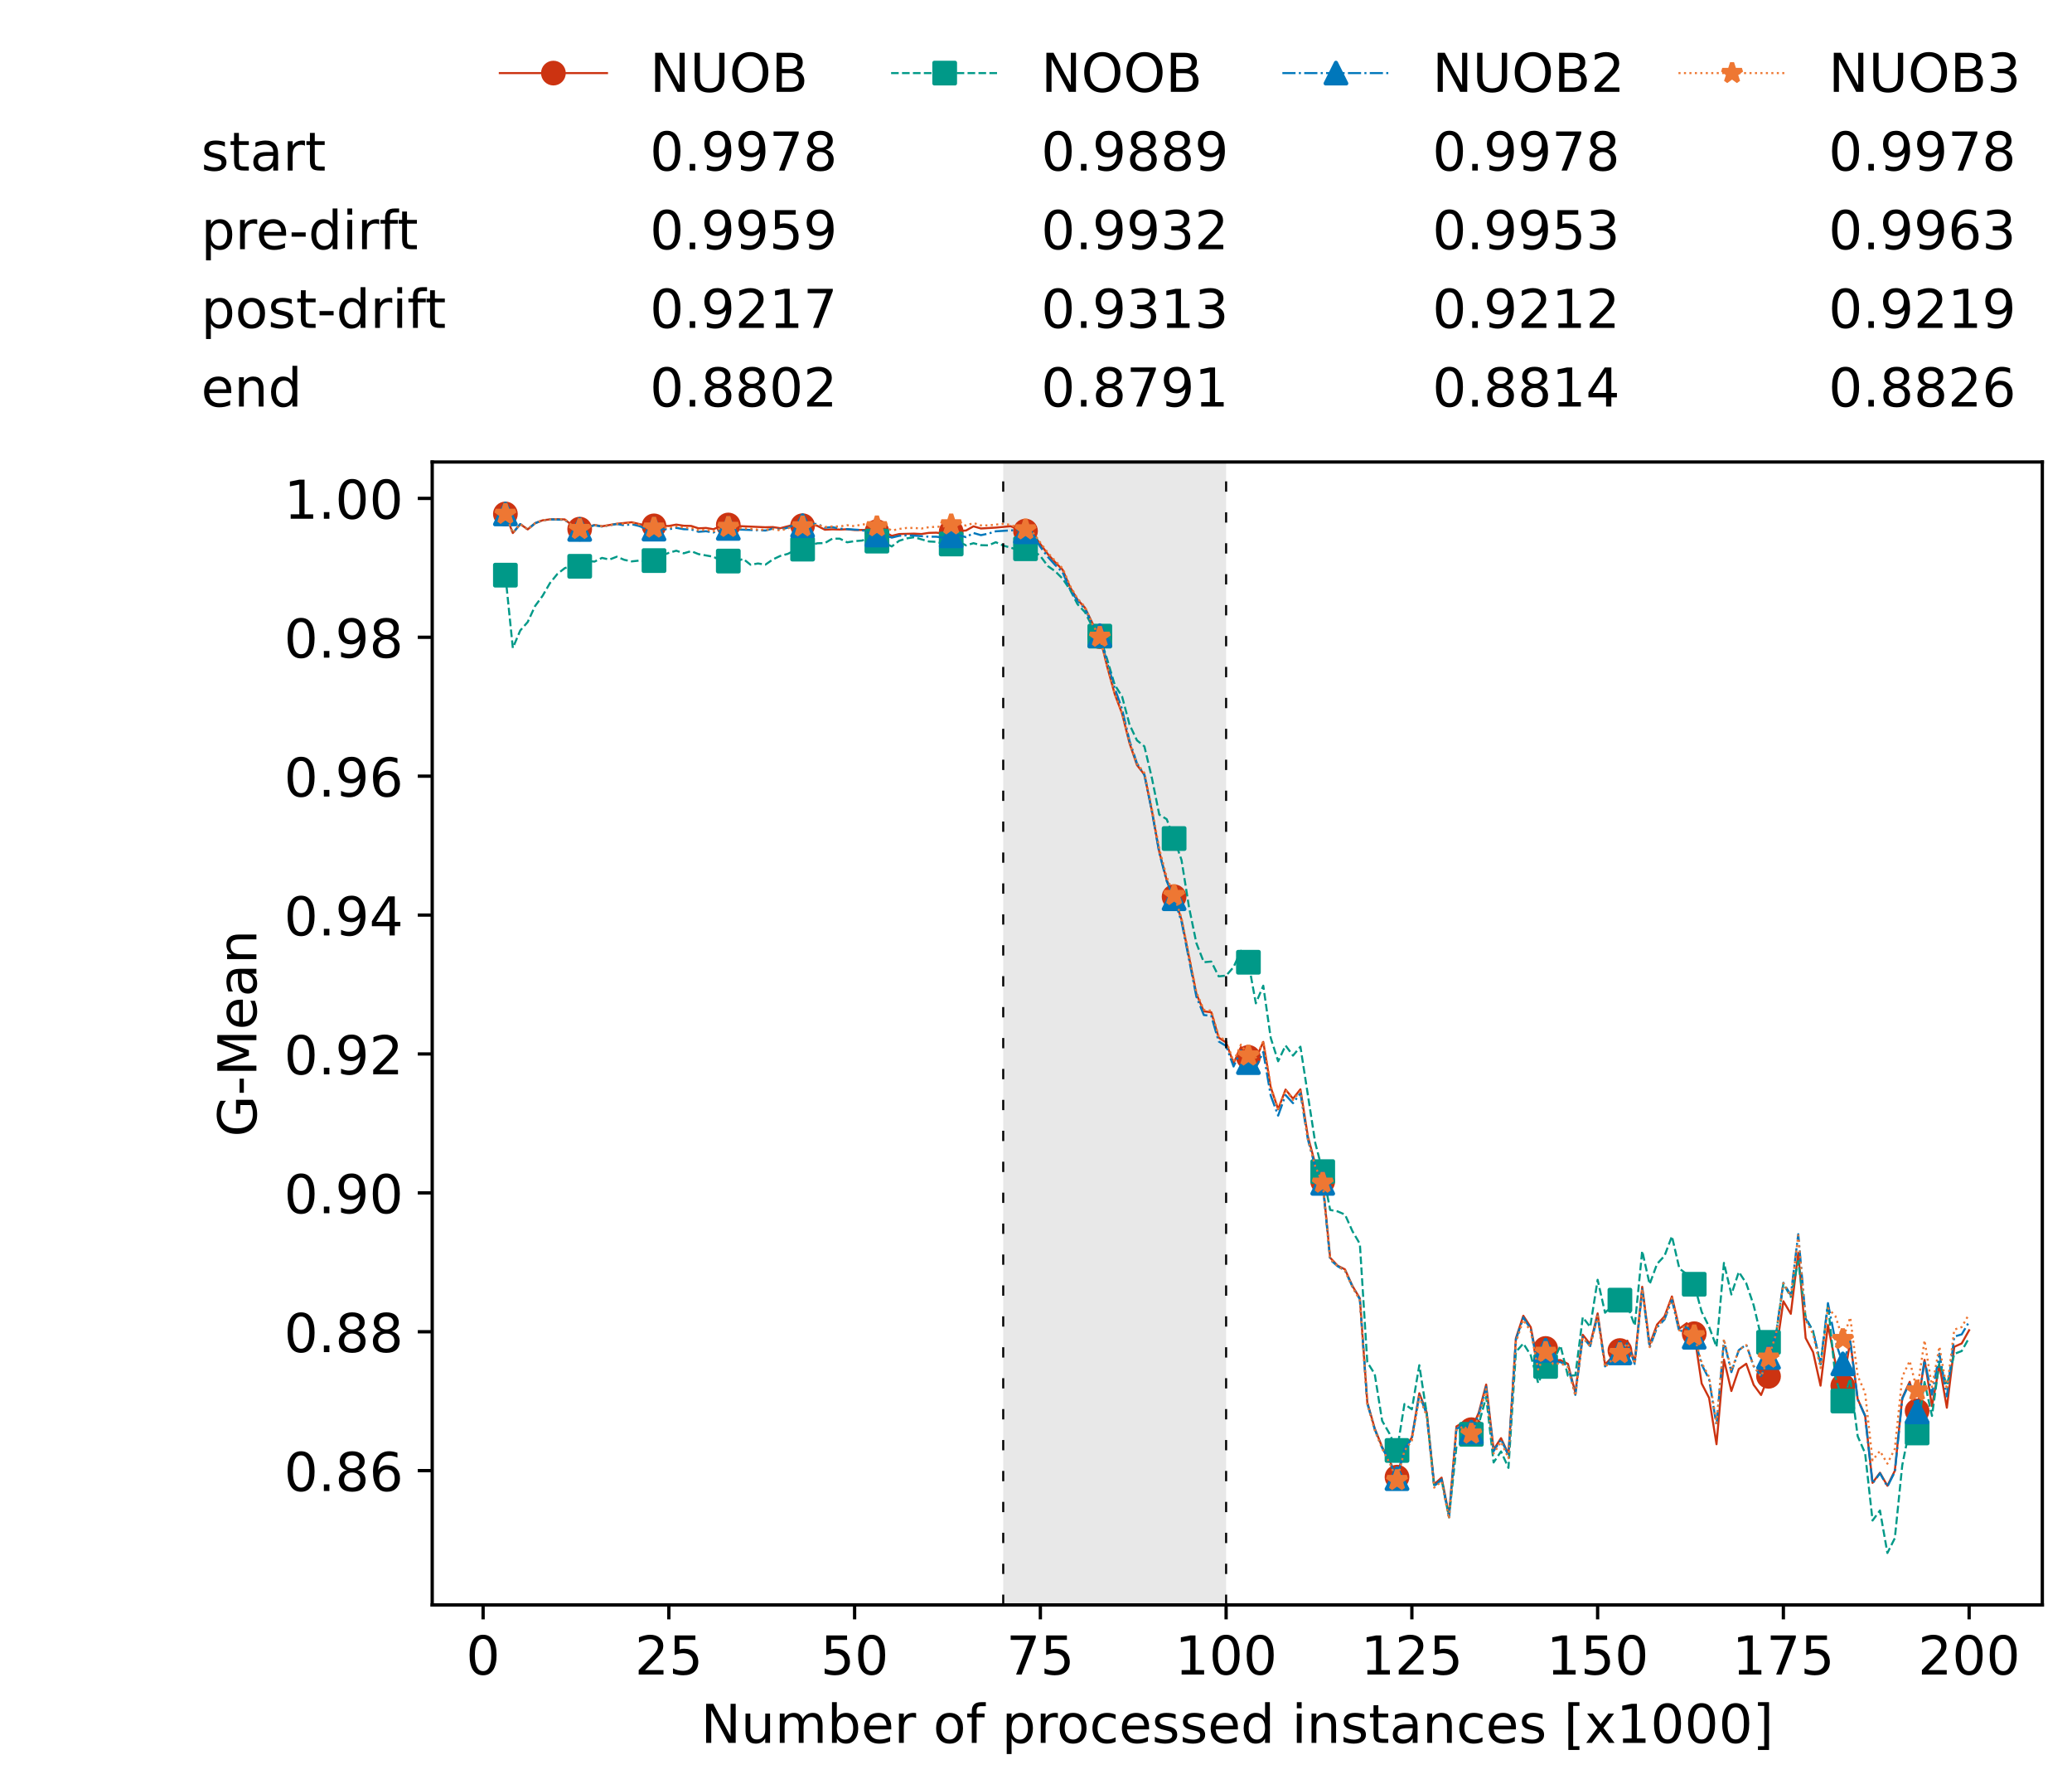 <?xml version="1.0" encoding="utf-8" standalone="no"?>
<!DOCTYPE svg PUBLIC "-//W3C//DTD SVG 1.1//EN"
  "http://www.w3.org/Graphics/SVG/1.1/DTD/svg11.dtd">
<!-- Created with matplotlib (https://matplotlib.org/) -->
<svg height="432.615pt" version="1.1" viewBox="0 0 502.65 432.615" width="502.65pt" xmlns="http://www.w3.org/2000/svg" xmlns:xlink="http://www.w3.org/1999/xlink">
 <defs>
  <style type="text/css">*{stroke-linecap:butt;stroke-linejoin:round;}</style>
 </defs>
 <g id="figure_1">
  <g id="patch_1">
   <path d="M 0 432.615 
L 502.65 432.615 
L 502.65 0 
L 0 0 
z
" style="fill:#ffffff;"/>
  </g>
  <g id="axes_1">
   <g id="patch_2">
    <path d="M 104.85 389.252 
L 495.45 389.252 
L 495.45 112.052 
L 104.85 112.052 
z
" style="fill:#ffffff;"/>
   </g>
   <g id="patch_3">
    <path clip-path="url(#pde30b37faa)" d="M 297.446 389.252 
L 297.446 112.052 
L 243.372 112.052 
L 243.372 389.252 
z
" style="fill:#d3d3d3;opacity:0.5;"/>
   </g>
   <g id="matplotlib.axis_1">
    <g id="xtick_1">
     <g id="line2d_1">
      <defs>
       <path d="M 0 0 
L 0 3.5 
" id="md3355088ba" style="stroke:#000000;stroke-width:0.8;"/>
      </defs>
      <g>
       <use style="stroke:#000000;stroke-width:0.8;" x="117.197" xlink:href="#md3355088ba" y="389.252"/>
      </g>
     </g>
     <g id="text_1">
      <!-- 0 -->
      <g transform="translate(113.061 406.13)scale(0.13 -0.13)">
       <defs>
        <path d="M 31.781 66.406 
Q 24.172 66.406 20.328 58.906 
Q 16.5 51.422 16.5 36.375 
Q 16.5 21.391 20.328 13.891 
Q 24.172 6.391 31.781 6.391 
Q 39.453 6.391 43.281 13.891 
Q 47.125 21.391 47.125 36.375 
Q 47.125 51.422 43.281 58.906 
Q 39.453 66.406 31.781 66.406 
z
M 31.781 74.219 
Q 44.047 74.219 50.516 64.516 
Q 56.984 54.828 56.984 36.375 
Q 56.984 17.969 50.516 8.266 
Q 44.047 -1.422 31.781 -1.422 
Q 19.531 -1.422 13.062 8.266 
Q 6.594 17.969 6.594 36.375 
Q 6.594 54.828 13.062 64.516 
Q 19.531 74.219 31.781 74.219 
z
" id="DejaVuSans-48"/>
       </defs>
       <use xlink:href="#DejaVuSans-48"/>
      </g>
     </g>
    </g>
    <g id="xtick_2">
     <g id="line2d_2">
      <g>
       <use style="stroke:#000000;stroke-width:0.8;" x="162.259" xlink:href="#md3355088ba" y="389.252"/>
      </g>
     </g>
     <g id="text_2">
      <!-- 25 -->
      <g transform="translate(153.988 406.13)scale(0.13 -0.13)">
       <defs>
        <path d="M 19.188 8.297 
L 53.609 8.297 
L 53.609 0 
L 7.328 0 
L 7.328 8.297 
Q 12.938 14.109 22.625 23.891 
Q 32.328 33.688 34.812 36.531 
Q 39.547 41.844 41.422 45.531 
Q 43.312 49.219 43.312 52.781 
Q 43.312 58.594 39.234 62.25 
Q 35.156 65.922 28.609 65.922 
Q 23.969 65.922 18.812 64.312 
Q 13.672 62.703 7.812 59.422 
L 7.812 69.391 
Q 13.766 71.781 18.938 73 
Q 24.125 74.219 28.422 74.219 
Q 39.75 74.219 46.484 68.547 
Q 53.219 62.891 53.219 53.422 
Q 53.219 48.922 51.531 44.891 
Q 49.859 40.875 45.406 35.406 
Q 44.188 33.984 37.641 27.219 
Q 31.109 20.453 19.188 8.297 
z
" id="DejaVuSans-50"/>
        <path d="M 10.797 72.906 
L 49.516 72.906 
L 49.516 64.594 
L 19.828 64.594 
L 19.828 46.734 
Q 21.969 47.469 24.109 47.828 
Q 26.266 48.188 28.422 48.188 
Q 40.625 48.188 47.75 41.5 
Q 54.891 34.812 54.891 23.391 
Q 54.891 11.625 47.562 5.094 
Q 40.234 -1.422 26.906 -1.422 
Q 22.312 -1.422 17.547 -0.641 
Q 12.797 0.141 7.719 1.703 
L 7.719 11.625 
Q 12.109 9.234 16.797 8.062 
Q 21.484 6.891 26.703 6.891 
Q 35.156 6.891 40.078 11.328 
Q 45.016 15.766 45.016 23.391 
Q 45.016 31 40.078 35.438 
Q 35.156 39.891 26.703 39.891 
Q 22.75 39.891 18.812 39.016 
Q 14.891 38.141 10.797 36.281 
z
" id="DejaVuSans-53"/>
       </defs>
       <use xlink:href="#DejaVuSans-50"/>
       <use x="63.623" xlink:href="#DejaVuSans-53"/>
      </g>
     </g>
    </g>
    <g id="xtick_3">
     <g id="line2d_3">
      <g>
       <use style="stroke:#000000;stroke-width:0.8;" x="207.322" xlink:href="#md3355088ba" y="389.252"/>
      </g>
     </g>
     <g id="text_3">
      <!-- 50 -->
      <g transform="translate(199.05 406.13)scale(0.13 -0.13)">
       <use xlink:href="#DejaVuSans-53"/>
       <use x="63.623" xlink:href="#DejaVuSans-48"/>
      </g>
     </g>
    </g>
    <g id="xtick_4">
     <g id="line2d_4">
      <g>
       <use style="stroke:#000000;stroke-width:0.8;" x="252.384" xlink:href="#md3355088ba" y="389.252"/>
      </g>
     </g>
     <g id="text_4">
      <!-- 75 -->
      <g transform="translate(244.113 406.13)scale(0.13 -0.13)">
       <defs>
        <path d="M 8.203 72.906 
L 55.078 72.906 
L 55.078 68.703 
L 28.609 0 
L 18.312 0 
L 43.219 64.594 
L 8.203 64.594 
z
" id="DejaVuSans-55"/>
       </defs>
       <use xlink:href="#DejaVuSans-55"/>
       <use x="63.623" xlink:href="#DejaVuSans-53"/>
      </g>
     </g>
    </g>
    <g id="xtick_5">
     <g id="line2d_5">
      <g>
       <use style="stroke:#000000;stroke-width:0.8;" x="297.446" xlink:href="#md3355088ba" y="389.252"/>
      </g>
     </g>
     <g id="text_5">
      <!-- 100 -->
      <g transform="translate(285.039 406.13)scale(0.13 -0.13)">
       <defs>
        <path d="M 12.406 8.297 
L 28.516 8.297 
L 28.516 63.922 
L 10.984 60.406 
L 10.984 69.391 
L 28.422 72.906 
L 38.281 72.906 
L 38.281 8.297 
L 54.391 8.297 
L 54.391 0 
L 12.406 0 
z
" id="DejaVuSans-49"/>
       </defs>
       <use xlink:href="#DejaVuSans-49"/>
       <use x="63.623" xlink:href="#DejaVuSans-48"/>
       <use x="127.246" xlink:href="#DejaVuSans-48"/>
      </g>
     </g>
    </g>
    <g id="xtick_6">
     <g id="line2d_6">
      <g>
       <use style="stroke:#000000;stroke-width:0.8;" x="342.509" xlink:href="#md3355088ba" y="389.252"/>
      </g>
     </g>
     <g id="text_6">
      <!-- 125 -->
      <g transform="translate(330.102 406.13)scale(0.13 -0.13)">
       <use xlink:href="#DejaVuSans-49"/>
       <use x="63.623" xlink:href="#DejaVuSans-50"/>
       <use x="127.246" xlink:href="#DejaVuSans-53"/>
      </g>
     </g>
    </g>
    <g id="xtick_7">
     <g id="line2d_7">
      <g>
       <use style="stroke:#000000;stroke-width:0.8;" x="387.571" xlink:href="#md3355088ba" y="389.252"/>
      </g>
     </g>
     <g id="text_7">
      <!-- 150 -->
      <g transform="translate(375.164 406.13)scale(0.13 -0.13)">
       <use xlink:href="#DejaVuSans-49"/>
       <use x="63.623" xlink:href="#DejaVuSans-53"/>
       <use x="127.246" xlink:href="#DejaVuSans-48"/>
      </g>
     </g>
    </g>
    <g id="xtick_8">
     <g id="line2d_8">
      <g>
       <use style="stroke:#000000;stroke-width:0.8;" x="432.633" xlink:href="#md3355088ba" y="389.252"/>
      </g>
     </g>
     <g id="text_8">
      <!-- 175 -->
      <g transform="translate(420.226 406.13)scale(0.13 -0.13)">
       <use xlink:href="#DejaVuSans-49"/>
       <use x="63.623" xlink:href="#DejaVuSans-55"/>
       <use x="127.246" xlink:href="#DejaVuSans-53"/>
      </g>
     </g>
    </g>
    <g id="xtick_9">
     <g id="line2d_9">
      <g>
       <use style="stroke:#000000;stroke-width:0.8;" x="477.695" xlink:href="#md3355088ba" y="389.252"/>
      </g>
     </g>
     <g id="text_9">
      <!-- 200 -->
      <g transform="translate(465.289 406.13)scale(0.13 -0.13)">
       <use xlink:href="#DejaVuSans-50"/>
       <use x="63.623" xlink:href="#DejaVuSans-48"/>
       <use x="127.246" xlink:href="#DejaVuSans-48"/>
      </g>
     </g>
    </g>
    <g id="text_10">
     <!-- Number of processed instances [x1000] -->
     <g transform="translate(170.025 422.711)scale(0.13 -0.13)">
      <defs>
       <path d="M 9.812 72.906 
L 23.094 72.906 
L 55.422 11.922 
L 55.422 72.906 
L 64.984 72.906 
L 64.984 0 
L 51.703 0 
L 19.391 60.984 
L 19.391 0 
L 9.812 0 
z
" id="DejaVuSans-78"/>
       <path d="M 8.5 21.578 
L 8.5 54.688 
L 17.484 54.688 
L 17.484 21.922 
Q 17.484 14.156 20.5 10.266 
Q 23.531 6.391 29.594 6.391 
Q 36.859 6.391 41.078 11.031 
Q 45.312 15.672 45.312 23.688 
L 45.312 54.688 
L 54.297 54.688 
L 54.297 0 
L 45.312 0 
L 45.312 8.406 
Q 42.047 3.422 37.719 1 
Q 33.406 -1.422 27.688 -1.422 
Q 18.266 -1.422 13.375 4.438 
Q 8.5 10.297 8.5 21.578 
z
M 31.109 56 
z
" id="DejaVuSans-117"/>
       <path d="M 52 44.188 
Q 55.375 50.25 60.062 53.125 
Q 64.75 56 71.094 56 
Q 79.641 56 84.281 50.016 
Q 88.922 44.047 88.922 33.016 
L 88.922 0 
L 79.891 0 
L 79.891 32.719 
Q 79.891 40.578 77.094 44.375 
Q 74.312 48.188 68.609 48.188 
Q 61.625 48.188 57.562 43.547 
Q 53.516 38.922 53.516 30.906 
L 53.516 0 
L 44.484 0 
L 44.484 32.719 
Q 44.484 40.625 41.703 44.406 
Q 38.922 48.188 33.109 48.188 
Q 26.219 48.188 22.156 43.531 
Q 18.109 38.875 18.109 30.906 
L 18.109 0 
L 9.078 0 
L 9.078 54.688 
L 18.109 54.688 
L 18.109 46.188 
Q 21.188 51.219 25.484 53.609 
Q 29.781 56 35.688 56 
Q 41.656 56 45.828 52.969 
Q 50 49.953 52 44.188 
z
" id="DejaVuSans-109"/>
       <path d="M 48.688 27.297 
Q 48.688 37.203 44.609 42.844 
Q 40.531 48.484 33.406 48.484 
Q 26.266 48.484 22.188 42.844 
Q 18.109 37.203 18.109 27.297 
Q 18.109 17.391 22.188 11.75 
Q 26.266 6.109 33.406 6.109 
Q 40.531 6.109 44.609 11.75 
Q 48.688 17.391 48.688 27.297 
z
M 18.109 46.391 
Q 20.953 51.266 25.266 53.625 
Q 29.594 56 35.594 56 
Q 45.562 56 51.781 48.094 
Q 58.016 40.188 58.016 27.297 
Q 58.016 14.406 51.781 6.484 
Q 45.562 -1.422 35.594 -1.422 
Q 29.594 -1.422 25.266 0.953 
Q 20.953 3.328 18.109 8.203 
L 18.109 0 
L 9.078 0 
L 9.078 75.984 
L 18.109 75.984 
z
" id="DejaVuSans-98"/>
       <path d="M 56.203 29.594 
L 56.203 25.203 
L 14.891 25.203 
Q 15.484 15.922 20.484 11.062 
Q 25.484 6.203 34.422 6.203 
Q 39.594 6.203 44.453 7.469 
Q 49.312 8.734 54.109 11.281 
L 54.109 2.781 
Q 49.266 0.734 44.188 -0.344 
Q 39.109 -1.422 33.891 -1.422 
Q 20.797 -1.422 13.156 6.188 
Q 5.516 13.812 5.516 26.812 
Q 5.516 40.234 12.766 48.109 
Q 20.016 56 32.328 56 
Q 43.359 56 49.781 48.891 
Q 56.203 41.797 56.203 29.594 
z
M 47.219 32.234 
Q 47.125 39.594 43.094 43.984 
Q 39.062 48.391 32.422 48.391 
Q 24.906 48.391 20.391 44.141 
Q 15.875 39.891 15.188 32.172 
z
" id="DejaVuSans-101"/>
       <path d="M 41.109 46.297 
Q 39.594 47.172 37.812 47.578 
Q 36.031 48 33.891 48 
Q 26.266 48 22.188 43.047 
Q 18.109 38.094 18.109 28.812 
L 18.109 0 
L 9.078 0 
L 9.078 54.688 
L 18.109 54.688 
L 18.109 46.188 
Q 20.953 51.172 25.484 53.578 
Q 30.031 56 36.531 56 
Q 37.453 56 38.578 55.875 
Q 39.703 55.766 41.062 55.516 
z
" id="DejaVuSans-114"/>
       <path id="DejaVuSans-32"/>
       <path d="M 30.609 48.391 
Q 23.391 48.391 19.188 42.75 
Q 14.984 37.109 14.984 27.297 
Q 14.984 17.484 19.156 11.844 
Q 23.344 6.203 30.609 6.203 
Q 37.797 6.203 41.984 11.859 
Q 46.188 17.531 46.188 27.297 
Q 46.188 37.016 41.984 42.703 
Q 37.797 48.391 30.609 48.391 
z
M 30.609 56 
Q 42.328 56 49.016 48.375 
Q 55.719 40.766 55.719 27.297 
Q 55.719 13.875 49.016 6.219 
Q 42.328 -1.422 30.609 -1.422 
Q 18.844 -1.422 12.172 6.219 
Q 5.516 13.875 5.516 27.297 
Q 5.516 40.766 12.172 48.375 
Q 18.844 56 30.609 56 
z
" id="DejaVuSans-111"/>
       <path d="M 37.109 75.984 
L 37.109 68.5 
L 28.516 68.5 
Q 23.688 68.5 21.797 66.547 
Q 19.922 64.594 19.922 59.516 
L 19.922 54.688 
L 34.719 54.688 
L 34.719 47.703 
L 19.922 47.703 
L 19.922 0 
L 10.891 0 
L 10.891 47.703 
L 2.297 47.703 
L 2.297 54.688 
L 10.891 54.688 
L 10.891 58.5 
Q 10.891 67.625 15.141 71.797 
Q 19.391 75.984 28.609 75.984 
z
" id="DejaVuSans-102"/>
       <path d="M 18.109 8.203 
L 18.109 -20.797 
L 9.078 -20.797 
L 9.078 54.688 
L 18.109 54.688 
L 18.109 46.391 
Q 20.953 51.266 25.266 53.625 
Q 29.594 56 35.594 56 
Q 45.562 56 51.781 48.094 
Q 58.016 40.188 58.016 27.297 
Q 58.016 14.406 51.781 6.484 
Q 45.562 -1.422 35.594 -1.422 
Q 29.594 -1.422 25.266 0.953 
Q 20.953 3.328 18.109 8.203 
z
M 48.688 27.297 
Q 48.688 37.203 44.609 42.844 
Q 40.531 48.484 33.406 48.484 
Q 26.266 48.484 22.188 42.844 
Q 18.109 37.203 18.109 27.297 
Q 18.109 17.391 22.188 11.75 
Q 26.266 6.109 33.406 6.109 
Q 40.531 6.109 44.609 11.75 
Q 48.688 17.391 48.688 27.297 
z
" id="DejaVuSans-112"/>
       <path d="M 48.781 52.594 
L 48.781 44.188 
Q 44.969 46.297 41.141 47.344 
Q 37.312 48.391 33.406 48.391 
Q 24.656 48.391 19.812 42.844 
Q 14.984 37.312 14.984 27.297 
Q 14.984 17.281 19.812 11.734 
Q 24.656 6.203 33.406 6.203 
Q 37.312 6.203 41.141 7.25 
Q 44.969 8.297 48.781 10.406 
L 48.781 2.094 
Q 45.016 0.344 40.984 -0.531 
Q 36.969 -1.422 32.422 -1.422 
Q 20.062 -1.422 12.781 6.344 
Q 5.516 14.109 5.516 27.297 
Q 5.516 40.672 12.859 48.328 
Q 20.219 56 33.016 56 
Q 37.156 56 41.109 55.141 
Q 45.062 54.297 48.781 52.594 
z
" id="DejaVuSans-99"/>
       <path d="M 44.281 53.078 
L 44.281 44.578 
Q 40.484 46.531 36.375 47.5 
Q 32.281 48.484 27.875 48.484 
Q 21.188 48.484 17.844 46.438 
Q 14.5 44.391 14.5 40.281 
Q 14.5 37.156 16.891 35.375 
Q 19.281 33.594 26.516 31.984 
L 29.594 31.297 
Q 39.156 29.25 43.188 25.516 
Q 47.219 21.781 47.219 15.094 
Q 47.219 7.469 41.188 3.016 
Q 35.156 -1.422 24.609 -1.422 
Q 20.219 -1.422 15.453 -0.562 
Q 10.688 0.297 5.422 2 
L 5.422 11.281 
Q 10.406 8.688 15.234 7.391 
Q 20.062 6.109 24.812 6.109 
Q 31.156 6.109 34.562 8.281 
Q 37.984 10.453 37.984 14.406 
Q 37.984 18.062 35.516 20.016 
Q 33.062 21.969 24.703 23.781 
L 21.578 24.516 
Q 13.234 26.266 9.516 29.906 
Q 5.812 33.547 5.812 39.891 
Q 5.812 47.609 11.281 51.797 
Q 16.75 56 26.812 56 
Q 31.781 56 36.172 55.266 
Q 40.578 54.547 44.281 53.078 
z
" id="DejaVuSans-115"/>
       <path d="M 45.406 46.391 
L 45.406 75.984 
L 54.391 75.984 
L 54.391 0 
L 45.406 0 
L 45.406 8.203 
Q 42.578 3.328 38.25 0.953 
Q 33.938 -1.422 27.875 -1.422 
Q 17.969 -1.422 11.734 6.484 
Q 5.516 14.406 5.516 27.297 
Q 5.516 40.188 11.734 48.094 
Q 17.969 56 27.875 56 
Q 33.938 56 38.25 53.625 
Q 42.578 51.266 45.406 46.391 
z
M 14.797 27.297 
Q 14.797 17.391 18.875 11.75 
Q 22.953 6.109 30.078 6.109 
Q 37.203 6.109 41.297 11.75 
Q 45.406 17.391 45.406 27.297 
Q 45.406 37.203 41.297 42.844 
Q 37.203 48.484 30.078 48.484 
Q 22.953 48.484 18.875 42.844 
Q 14.797 37.203 14.797 27.297 
z
" id="DejaVuSans-100"/>
       <path d="M 9.422 54.688 
L 18.406 54.688 
L 18.406 0 
L 9.422 0 
z
M 9.422 75.984 
L 18.406 75.984 
L 18.406 64.594 
L 9.422 64.594 
z
" id="DejaVuSans-105"/>
       <path d="M 54.891 33.016 
L 54.891 0 
L 45.906 0 
L 45.906 32.719 
Q 45.906 40.484 42.875 44.328 
Q 39.844 48.188 33.797 48.188 
Q 26.516 48.188 22.312 43.547 
Q 18.109 38.922 18.109 30.906 
L 18.109 0 
L 9.078 0 
L 9.078 54.688 
L 18.109 54.688 
L 18.109 46.188 
Q 21.344 51.125 25.703 53.562 
Q 30.078 56 35.797 56 
Q 45.219 56 50.047 50.172 
Q 54.891 44.344 54.891 33.016 
z
" id="DejaVuSans-110"/>
       <path d="M 18.312 70.219 
L 18.312 54.688 
L 36.812 54.688 
L 36.812 47.703 
L 18.312 47.703 
L 18.312 18.016 
Q 18.312 11.328 20.141 9.422 
Q 21.969 7.516 27.594 7.516 
L 36.812 7.516 
L 36.812 0 
L 27.594 0 
Q 17.188 0 13.234 3.875 
Q 9.281 7.766 9.281 18.016 
L 9.281 47.703 
L 2.688 47.703 
L 2.688 54.688 
L 9.281 54.688 
L 9.281 70.219 
z
" id="DejaVuSans-116"/>
       <path d="M 34.281 27.484 
Q 23.391 27.484 19.188 25 
Q 14.984 22.516 14.984 16.5 
Q 14.984 11.719 18.141 8.906 
Q 21.297 6.109 26.703 6.109 
Q 34.188 6.109 38.703 11.406 
Q 43.219 16.703 43.219 25.484 
L 43.219 27.484 
z
M 52.203 31.203 
L 52.203 0 
L 43.219 0 
L 43.219 8.297 
Q 40.141 3.328 35.547 0.953 
Q 30.953 -1.422 24.312 -1.422 
Q 15.922 -1.422 10.953 3.297 
Q 6 8.016 6 15.922 
Q 6 25.141 12.172 29.828 
Q 18.359 34.516 30.609 34.516 
L 43.219 34.516 
L 43.219 35.406 
Q 43.219 41.609 39.141 45 
Q 35.062 48.391 27.688 48.391 
Q 23 48.391 18.547 47.266 
Q 14.109 46.141 10.016 43.891 
L 10.016 52.203 
Q 14.938 54.109 19.578 55.047 
Q 24.219 56 28.609 56 
Q 40.484 56 46.344 49.844 
Q 52.203 43.703 52.203 31.203 
z
" id="DejaVuSans-97"/>
       <path d="M 8.594 75.984 
L 29.297 75.984 
L 29.297 69 
L 17.578 69 
L 17.578 -6.203 
L 29.297 -6.203 
L 29.297 -13.188 
L 8.594 -13.188 
z
" id="DejaVuSans-91"/>
       <path d="M 54.891 54.688 
L 35.109 28.078 
L 55.906 0 
L 45.312 0 
L 29.391 21.484 
L 13.484 0 
L 2.875 0 
L 24.125 28.609 
L 4.688 54.688 
L 15.281 54.688 
L 29.781 35.203 
L 44.281 54.688 
z
" id="DejaVuSans-120"/>
       <path d="M 30.422 75.984 
L 30.422 -13.188 
L 9.719 -13.188 
L 9.719 -6.203 
L 21.391 -6.203 
L 21.391 69 
L 9.719 69 
L 9.719 75.984 
z
" id="DejaVuSans-93"/>
      </defs>
      <use xlink:href="#DejaVuSans-78"/>
      <use x="74.805" xlink:href="#DejaVuSans-117"/>
      <use x="138.184" xlink:href="#DejaVuSans-109"/>
      <use x="235.596" xlink:href="#DejaVuSans-98"/>
      <use x="299.072" xlink:href="#DejaVuSans-101"/>
      <use x="360.596" xlink:href="#DejaVuSans-114"/>
      <use x="401.709" xlink:href="#DejaVuSans-32"/>
      <use x="433.496" xlink:href="#DejaVuSans-111"/>
      <use x="494.678" xlink:href="#DejaVuSans-102"/>
      <use x="529.883" xlink:href="#DejaVuSans-32"/>
      <use x="561.67" xlink:href="#DejaVuSans-112"/>
      <use x="625.146" xlink:href="#DejaVuSans-114"/>
      <use x="664.01" xlink:href="#DejaVuSans-111"/>
      <use x="725.191" xlink:href="#DejaVuSans-99"/>
      <use x="780.172" xlink:href="#DejaVuSans-101"/>
      <use x="841.695" xlink:href="#DejaVuSans-115"/>
      <use x="893.795" xlink:href="#DejaVuSans-115"/>
      <use x="945.895" xlink:href="#DejaVuSans-101"/>
      <use x="1007.418" xlink:href="#DejaVuSans-100"/>
      <use x="1070.895" xlink:href="#DejaVuSans-32"/>
      <use x="1102.682" xlink:href="#DejaVuSans-105"/>
      <use x="1130.465" xlink:href="#DejaVuSans-110"/>
      <use x="1193.844" xlink:href="#DejaVuSans-115"/>
      <use x="1245.943" xlink:href="#DejaVuSans-116"/>
      <use x="1285.152" xlink:href="#DejaVuSans-97"/>
      <use x="1346.432" xlink:href="#DejaVuSans-110"/>
      <use x="1409.811" xlink:href="#DejaVuSans-99"/>
      <use x="1464.791" xlink:href="#DejaVuSans-101"/>
      <use x="1526.314" xlink:href="#DejaVuSans-115"/>
      <use x="1578.414" xlink:href="#DejaVuSans-32"/>
      <use x="1610.201" xlink:href="#DejaVuSans-91"/>
      <use x="1649.215" xlink:href="#DejaVuSans-120"/>
      <use x="1708.395" xlink:href="#DejaVuSans-49"/>
      <use x="1772.018" xlink:href="#DejaVuSans-48"/>
      <use x="1835.641" xlink:href="#DejaVuSans-48"/>
      <use x="1899.264" xlink:href="#DejaVuSans-48"/>
      <use x="1962.887" xlink:href="#DejaVuSans-93"/>
     </g>
    </g>
   </g>
   <g id="matplotlib.axis_2">
    <g id="ytick_1">
     <g id="line2d_10">
      <defs>
       <path d="M 0 0 
L -3.5 0 
" id="m7c9cf0ad58" style="stroke:#000000;stroke-width:0.8;"/>
      </defs>
      <g>
       <use style="stroke:#000000;stroke-width:0.8;" x="104.85" xlink:href="#m7c9cf0ad58" y="356.684"/>
      </g>
     </g>
     <g id="text_11">
      <!-- 0.86 -->
      <g transform="translate(68.905 361.623)scale(0.13 -0.13)">
       <defs>
        <path d="M 10.688 12.406 
L 21 12.406 
L 21 0 
L 10.688 0 
z
" id="DejaVuSans-46"/>
        <path d="M 31.781 34.625 
Q 24.75 34.625 20.719 30.859 
Q 16.703 27.094 16.703 20.516 
Q 16.703 13.922 20.719 10.156 
Q 24.75 6.391 31.781 6.391 
Q 38.812 6.391 42.859 10.172 
Q 46.922 13.969 46.922 20.516 
Q 46.922 27.094 42.891 30.859 
Q 38.875 34.625 31.781 34.625 
z
M 21.922 38.812 
Q 15.578 40.375 12.031 44.719 
Q 8.5 49.078 8.5 55.328 
Q 8.5 64.062 14.719 69.141 
Q 20.953 74.219 31.781 74.219 
Q 42.672 74.219 48.875 69.141 
Q 55.078 64.062 55.078 55.328 
Q 55.078 49.078 51.531 44.719 
Q 48 40.375 41.703 38.812 
Q 48.828 37.156 52.797 32.312 
Q 56.781 27.484 56.781 20.516 
Q 56.781 9.906 50.312 4.234 
Q 43.844 -1.422 31.781 -1.422 
Q 19.734 -1.422 13.25 4.234 
Q 6.781 9.906 6.781 20.516 
Q 6.781 27.484 10.781 32.312 
Q 14.797 37.156 21.922 38.812 
z
M 18.312 54.391 
Q 18.312 48.734 21.844 45.562 
Q 25.391 42.391 31.781 42.391 
Q 38.141 42.391 41.719 45.562 
Q 45.312 48.734 45.312 54.391 
Q 45.312 60.062 41.719 63.234 
Q 38.141 66.406 31.781 66.406 
Q 25.391 66.406 21.844 63.234 
Q 18.312 60.062 18.312 54.391 
z
" id="DejaVuSans-56"/>
        <path d="M 33.016 40.375 
Q 26.375 40.375 22.484 35.828 
Q 18.609 31.297 18.609 23.391 
Q 18.609 15.531 22.484 10.953 
Q 26.375 6.391 33.016 6.391 
Q 39.656 6.391 43.531 10.953 
Q 47.406 15.531 47.406 23.391 
Q 47.406 31.297 43.531 35.828 
Q 39.656 40.375 33.016 40.375 
z
M 52.594 71.297 
L 52.594 62.312 
Q 48.875 64.062 45.094 64.984 
Q 41.312 65.922 37.594 65.922 
Q 27.828 65.922 22.672 59.328 
Q 17.531 52.734 16.797 39.406 
Q 19.672 43.656 24.016 45.922 
Q 28.375 48.188 33.594 48.188 
Q 44.578 48.188 50.953 41.516 
Q 57.328 34.859 57.328 23.391 
Q 57.328 12.156 50.688 5.359 
Q 44.047 -1.422 33.016 -1.422 
Q 20.359 -1.422 13.672 8.266 
Q 6.984 17.969 6.984 36.375 
Q 6.984 53.656 15.188 63.938 
Q 23.391 74.219 37.203 74.219 
Q 40.922 74.219 44.703 73.484 
Q 48.484 72.75 52.594 71.297 
z
" id="DejaVuSans-54"/>
       </defs>
       <use xlink:href="#DejaVuSans-48"/>
       <use x="63.623" xlink:href="#DejaVuSans-46"/>
       <use x="95.41" xlink:href="#DejaVuSans-56"/>
       <use x="159.033" xlink:href="#DejaVuSans-54"/>
      </g>
     </g>
    </g>
    <g id="ytick_2">
     <g id="line2d_11">
      <g>
       <use style="stroke:#000000;stroke-width:0.8;" x="104.85" xlink:href="#m7c9cf0ad58" y="322.997"/>
      </g>
     </g>
     <g id="text_12">
      <!-- 0.88 -->
      <g transform="translate(68.905 327.936)scale(0.13 -0.13)">
       <use xlink:href="#DejaVuSans-48"/>
       <use x="63.623" xlink:href="#DejaVuSans-46"/>
       <use x="95.41" xlink:href="#DejaVuSans-56"/>
       <use x="159.033" xlink:href="#DejaVuSans-56"/>
      </g>
     </g>
    </g>
    <g id="ytick_3">
     <g id="line2d_12">
      <g>
       <use style="stroke:#000000;stroke-width:0.8;" x="104.85" xlink:href="#m7c9cf0ad58" y="289.31"/>
      </g>
     </g>
     <g id="text_13">
      <!-- 0.90 -->
      <g transform="translate(68.905 294.249)scale(0.13 -0.13)">
       <defs>
        <path d="M 10.984 1.516 
L 10.984 10.5 
Q 14.703 8.734 18.5 7.812 
Q 22.312 6.891 25.984 6.891 
Q 35.75 6.891 40.891 13.453 
Q 46.047 20.016 46.781 33.406 
Q 43.953 29.203 39.594 26.953 
Q 35.25 24.703 29.984 24.703 
Q 19.047 24.703 12.672 31.312 
Q 6.297 37.938 6.297 49.422 
Q 6.297 60.641 12.938 67.422 
Q 19.578 74.219 30.609 74.219 
Q 43.266 74.219 49.922 64.516 
Q 56.594 54.828 56.594 36.375 
Q 56.594 19.141 48.406 8.859 
Q 40.234 -1.422 26.422 -1.422 
Q 22.703 -1.422 18.891 -0.688 
Q 15.094 0.047 10.984 1.516 
z
M 30.609 32.422 
Q 37.25 32.422 41.125 36.953 
Q 45.016 41.5 45.016 49.422 
Q 45.016 57.281 41.125 61.844 
Q 37.25 66.406 30.609 66.406 
Q 23.969 66.406 20.094 61.844 
Q 16.219 57.281 16.219 49.422 
Q 16.219 41.5 20.094 36.953 
Q 23.969 32.422 30.609 32.422 
z
" id="DejaVuSans-57"/>
       </defs>
       <use xlink:href="#DejaVuSans-48"/>
       <use x="63.623" xlink:href="#DejaVuSans-46"/>
       <use x="95.41" xlink:href="#DejaVuSans-57"/>
       <use x="159.033" xlink:href="#DejaVuSans-48"/>
      </g>
     </g>
    </g>
    <g id="ytick_4">
     <g id="line2d_13">
      <g>
       <use style="stroke:#000000;stroke-width:0.8;" x="104.85" xlink:href="#m7c9cf0ad58" y="255.623"/>
      </g>
     </g>
     <g id="text_14">
      <!-- 0.92 -->
      <g transform="translate(68.905 260.562)scale(0.13 -0.13)">
       <use xlink:href="#DejaVuSans-48"/>
       <use x="63.623" xlink:href="#DejaVuSans-46"/>
       <use x="95.41" xlink:href="#DejaVuSans-57"/>
       <use x="159.033" xlink:href="#DejaVuSans-50"/>
      </g>
     </g>
    </g>
    <g id="ytick_5">
     <g id="line2d_14">
      <g>
       <use style="stroke:#000000;stroke-width:0.8;" x="104.85" xlink:href="#m7c9cf0ad58" y="221.936"/>
      </g>
     </g>
     <g id="text_15">
      <!-- 0.94 -->
      <g transform="translate(68.905 226.875)scale(0.13 -0.13)">
       <defs>
        <path d="M 37.797 64.312 
L 12.891 25.391 
L 37.797 25.391 
z
M 35.203 72.906 
L 47.609 72.906 
L 47.609 25.391 
L 58.016 25.391 
L 58.016 17.188 
L 47.609 17.188 
L 47.609 0 
L 37.797 0 
L 37.797 17.188 
L 4.891 17.188 
L 4.891 26.703 
z
" id="DejaVuSans-52"/>
       </defs>
       <use xlink:href="#DejaVuSans-48"/>
       <use x="63.623" xlink:href="#DejaVuSans-46"/>
       <use x="95.41" xlink:href="#DejaVuSans-57"/>
       <use x="159.033" xlink:href="#DejaVuSans-52"/>
      </g>
     </g>
    </g>
    <g id="ytick_6">
     <g id="line2d_15">
      <g>
       <use style="stroke:#000000;stroke-width:0.8;" x="104.85" xlink:href="#m7c9cf0ad58" y="188.249"/>
      </g>
     </g>
     <g id="text_16">
      <!-- 0.96 -->
      <g transform="translate(68.905 193.188)scale(0.13 -0.13)">
       <use xlink:href="#DejaVuSans-48"/>
       <use x="63.623" xlink:href="#DejaVuSans-46"/>
       <use x="95.41" xlink:href="#DejaVuSans-57"/>
       <use x="159.033" xlink:href="#DejaVuSans-54"/>
      </g>
     </g>
    </g>
    <g id="ytick_7">
     <g id="line2d_16">
      <g>
       <use style="stroke:#000000;stroke-width:0.8;" x="104.85" xlink:href="#m7c9cf0ad58" y="154.562"/>
      </g>
     </g>
     <g id="text_17">
      <!-- 0.98 -->
      <g transform="translate(68.905 159.501)scale(0.13 -0.13)">
       <use xlink:href="#DejaVuSans-48"/>
       <use x="63.623" xlink:href="#DejaVuSans-46"/>
       <use x="95.41" xlink:href="#DejaVuSans-57"/>
       <use x="159.033" xlink:href="#DejaVuSans-56"/>
      </g>
     </g>
    </g>
    <g id="ytick_8">
     <g id="line2d_17">
      <g>
       <use style="stroke:#000000;stroke-width:0.8;" x="104.85" xlink:href="#m7c9cf0ad58" y="120.875"/>
      </g>
     </g>
     <g id="text_18">
      <!-- 1.00 -->
      <g transform="translate(68.905 125.814)scale(0.13 -0.13)">
       <use xlink:href="#DejaVuSans-49"/>
       <use x="63.623" xlink:href="#DejaVuSans-46"/>
       <use x="95.41" xlink:href="#DejaVuSans-48"/>
       <use x="159.033" xlink:href="#DejaVuSans-48"/>
      </g>
     </g>
    </g>
    <g id="text_19">
     <!-- G-Mean -->
     <g transform="translate(62.201 275.744)rotate(-90)scale(0.13 -0.13)">
      <defs>
       <path d="M 59.516 10.406 
L 59.516 29.984 
L 43.406 29.984 
L 43.406 38.094 
L 69.281 38.094 
L 69.281 6.781 
Q 63.578 2.734 56.688 0.656 
Q 49.812 -1.422 42 -1.422 
Q 24.906 -1.422 15.25 8.562 
Q 5.609 18.562 5.609 36.375 
Q 5.609 54.25 15.25 64.234 
Q 24.906 74.219 42 74.219 
Q 49.125 74.219 55.547 72.453 
Q 61.969 70.703 67.391 67.281 
L 67.391 56.781 
Q 61.922 61.422 55.766 63.766 
Q 49.609 66.109 42.828 66.109 
Q 29.438 66.109 22.719 58.641 
Q 16.016 51.172 16.016 36.375 
Q 16.016 21.625 22.719 14.156 
Q 29.438 6.688 42.828 6.688 
Q 48.047 6.688 52.141 7.594 
Q 56.25 8.5 59.516 10.406 
z
" id="DejaVuSans-71"/>
       <path d="M 4.891 31.391 
L 31.203 31.391 
L 31.203 23.391 
L 4.891 23.391 
z
" id="DejaVuSans-45"/>
       <path d="M 9.812 72.906 
L 24.516 72.906 
L 43.109 23.297 
L 61.812 72.906 
L 76.516 72.906 
L 76.516 0 
L 66.891 0 
L 66.891 64.016 
L 48.094 14.016 
L 38.188 14.016 
L 19.391 64.016 
L 19.391 0 
L 9.812 0 
z
" id="DejaVuSans-77"/>
      </defs>
      <use xlink:href="#DejaVuSans-71"/>
      <use x="77.49" xlink:href="#DejaVuSans-45"/>
      <use x="113.574" xlink:href="#DejaVuSans-77"/>
      <use x="199.854" xlink:href="#DejaVuSans-101"/>
      <use x="261.377" xlink:href="#DejaVuSans-97"/>
      <use x="322.656" xlink:href="#DejaVuSans-110"/>
     </g>
    </g>
   </g>
   <g id="line2d_18"/>
   <g id="line2d_19"/>
   <g id="line2d_20"/>
   <g id="line2d_21"/>
   <g id="line2d_22"/>
   <g id="line2d_23">
    <path clip-path="url(#pde30b37faa)" d="M 122.605 124.652 
L 124.407 129.283 
L 126.21 127.11 
L 128.012 128.397 
L 129.815 126.892 
L 131.617 126.198 
L 133.419 125.966 
L 135.222 125.917 
L 137.024 125.98 
L 138.827 127.455 
L 140.629 128.332 
L 144.234 127.329 
L 146.037 127.643 
L 149.642 127.033 
L 153.247 126.662 
L 156.852 127.494 
L 162.259 127.567 
L 164.062 127.231 
L 165.864 127.511 
L 167.667 127.558 
L 169.469 128.142 
L 171.272 128.047 
L 173.074 128.354 
L 174.877 127.595 
L 176.679 127.325 
L 178.482 127.562 
L 185.692 127.879 
L 187.494 127.831 
L 189.297 128.111 
L 192.902 127.166 
L 194.704 127.499 
L 196.507 127.103 
L 198.309 127.549 
L 200.112 128.474 
L 201.914 128.381 
L 203.717 128.43 
L 205.519 128.363 
L 207.322 128.553 
L 210.927 128.508 
L 212.729 128.952 
L 214.532 128.95 
L 216.334 129.963 
L 218.137 129.52 
L 221.742 129.425 
L 223.544 129.518 
L 225.347 129.239 
L 227.149 129.192 
L 228.952 129.412 
L 230.754 128.94 
L 234.359 128.663 
L 236.162 127.647 
L 237.964 128.174 
L 241.569 127.963 
L 245.174 127.623 
L 246.976 128.342 
L 248.779 128.804 
L 250.581 129.525 
L 254.186 134.392 
L 255.989 136.38 
L 257.791 138.191 
L 259.594 142.409 
L 261.396 145.424 
L 263.199 147.396 
L 265.001 151.121 
L 266.804 154.401 
L 268.606 161.714 
L 270.409 168.283 
L 272.211 173.074 
L 274.014 180.261 
L 275.816 185.545 
L 277.619 187.876 
L 279.421 196.545 
L 281.224 206.558 
L 283.026 213.426 
L 284.829 217.499 
L 286.631 223.052 
L 290.236 241.051 
L 292.039 245.283 
L 293.841 245.5 
L 295.644 251.664 
L 297.446 252.839 
L 299.249 257.864 
L 301.051 253.941 
L 302.854 256.444 
L 304.656 256.809 
L 306.459 252.705 
L 308.261 263.68 
L 310.064 269.034 
L 311.866 264.255 
L 313.669 266.476 
L 315.471 264.19 
L 317.274 275.602 
L 319.076 282.324 
L 320.879 286.599 
L 322.681 305.041 
L 324.484 306.962 
L 326.286 307.879 
L 328.089 311.886 
L 329.891 314.895 
L 331.694 340.118 
L 333.496 346.449 
L 335.299 350.957 
L 337.101 354.261 
L 338.904 358.254 
L 340.706 351.212 
L 342.509 348.631 
L 344.311 337.901 
L 346.114 342.585 
L 347.916 359.994 
L 349.719 358.374 
L 351.521 367.512 
L 353.324 345.951 
L 355.126 344.887 
L 356.928 346.745 
L 358.731 342.624 
L 360.533 335.806 
L 362.336 351.55 
L 364.138 348.801 
L 365.941 352.705 
L 367.743 324.594 
L 369.546 319.115 
L 371.348 321.89 
L 373.151 331.16 
L 374.953 327.047 
L 376.756 329.955 
L 378.558 329.869 
L 380.361 330.786 
L 382.163 337.783 
L 383.966 323.728 
L 385.768 326.008 
L 387.571 318.54 
L 389.373 330.966 
L 391.176 329.034 
L 392.978 327.552 
L 394.781 325.163 
L 396.583 330.24 
L 398.386 312.091 
L 400.188 326.124 
L 401.991 321.246 
L 403.793 319.276 
L 405.596 314.436 
L 407.398 322.242 
L 409.201 320.917 
L 411.003 323.469 
L 412.806 335.541 
L 414.608 339.032 
L 416.411 350.279 
L 418.213 329.744 
L 420.016 337.37 
L 421.818 332.041 
L 423.621 330.753 
L 425.423 335.868 
L 427.226 338.334 
L 429.028 333.802 
L 430.831 328.112 
L 432.633 315.595 
L 434.436 318.645 
L 436.238 303.868 
L 438.041 324.541 
L 439.843 327.942 
L 441.646 336.07 
L 443.448 321.371 
L 445.251 330.551 
L 447.053 336.104 
L 448.856 325.248 
L 450.658 339.332 
L 452.461 343.334 
L 454.263 359.647 
L 456.066 357.188 
L 457.868 360.352 
L 459.671 356.715 
L 461.473 339.046 
L 463.276 335.133 
L 465.078 342.183 
L 466.881 329.81 
L 468.683 341.034 
L 470.485 331.045 
L 472.288 341.424 
L 474.09 326.641 
L 475.893 325.832 
L 477.695 322.624 
L 477.695 322.624 
" style="fill:none;stroke:#cc3311;stroke-linecap:square;stroke-width:0.5;"/>
    <defs>
     <path d="M 0 2.5 
C 0.663 2.5 1.299 2.237 1.768 1.768 
C 2.237 1.299 2.5 0.663 2.5 0 
C 2.5 -0.663 2.237 -1.299 1.768 -1.768 
C 1.299 -2.237 0.663 -2.5 0 -2.5 
C -0.663 -2.5 -1.299 -2.237 -1.768 -1.768 
C -2.237 -1.299 -2.5 -0.663 -2.5 0 
C -2.5 0.663 -2.237 1.299 -1.768 1.768 
C -1.299 2.237 -0.663 2.5 0 2.5 
z
" id="m7527590a40" style="stroke:#cc3311;"/>
    </defs>
    <g clip-path="url(#pde30b37faa)">
     <use style="fill:#cc3311;stroke:#cc3311;" x="122.605" xlink:href="#m7527590a40" y="124.652"/>
     <use style="fill:#cc3311;stroke:#cc3311;" x="140.629" xlink:href="#m7527590a40" y="128.332"/>
     <use style="fill:#cc3311;stroke:#cc3311;" x="158.654" xlink:href="#m7527590a40" y="127.538"/>
     <use style="fill:#cc3311;stroke:#cc3311;" x="176.679" xlink:href="#m7527590a40" y="127.325"/>
     <use style="fill:#cc3311;stroke:#cc3311;" x="194.704" xlink:href="#m7527590a40" y="127.499"/>
     <use style="fill:#cc3311;stroke:#cc3311;" x="212.729" xlink:href="#m7527590a40" y="128.952"/>
     <use style="fill:#cc3311;stroke:#cc3311;" x="230.754" xlink:href="#m7527590a40" y="128.94"/>
     <use style="fill:#cc3311;stroke:#cc3311;" x="248.779" xlink:href="#m7527590a40" y="128.804"/>
     <use style="fill:#cc3311;stroke:#cc3311;" x="266.804" xlink:href="#m7527590a40" y="154.401"/>
     <use style="fill:#cc3311;stroke:#cc3311;" x="284.829" xlink:href="#m7527590a40" y="217.499"/>
     <use style="fill:#cc3311;stroke:#cc3311;" x="302.854" xlink:href="#m7527590a40" y="256.444"/>
     <use style="fill:#cc3311;stroke:#cc3311;" x="320.879" xlink:href="#m7527590a40" y="286.599"/>
     <use style="fill:#cc3311;stroke:#cc3311;" x="338.904" xlink:href="#m7527590a40" y="358.254"/>
     <use style="fill:#cc3311;stroke:#cc3311;" x="356.928" xlink:href="#m7527590a40" y="346.745"/>
     <use style="fill:#cc3311;stroke:#cc3311;" x="374.953" xlink:href="#m7527590a40" y="327.047"/>
     <use style="fill:#cc3311;stroke:#cc3311;" x="392.978" xlink:href="#m7527590a40" y="327.552"/>
     <use style="fill:#cc3311;stroke:#cc3311;" x="411.003" xlink:href="#m7527590a40" y="323.469"/>
     <use style="fill:#cc3311;stroke:#cc3311;" x="429.028" xlink:href="#m7527590a40" y="333.802"/>
     <use style="fill:#cc3311;stroke:#cc3311;" x="447.053" xlink:href="#m7527590a40" y="336.104"/>
     <use style="fill:#cc3311;stroke:#cc3311;" x="465.078" xlink:href="#m7527590a40" y="342.183"/>
    </g>
   </g>
   <g id="line2d_24"/>
   <g id="line2d_25"/>
   <g id="line2d_26"/>
   <g id="line2d_27"/>
   <g id="line2d_28">
    <path clip-path="url(#pde30b37faa)" d="M 122.605 139.496 
L 124.407 157.155 
L 126.21 152.915 
L 128.012 150.868 
L 129.815 146.972 
L 131.617 144.529 
L 133.419 141.414 
L 135.222 139.199 
L 137.024 137.786 
L 138.827 137.178 
L 140.629 137.344 
L 142.432 136.049 
L 144.234 136.205 
L 146.037 135.307 
L 147.839 135.71 
L 149.642 135.02 
L 151.444 135.781 
L 153.247 136.158 
L 155.049 135.967 
L 156.852 136.166 
L 158.654 135.962 
L 160.457 134.791 
L 162.259 134.081 
L 164.062 133.564 
L 165.864 134.197 
L 167.667 133.672 
L 169.469 134.395 
L 173.074 135.033 
L 174.877 135.988 
L 178.482 136.263 
L 180.284 135.54 
L 182.087 136.971 
L 183.889 136.662 
L 185.692 136.94 
L 187.494 135.68 
L 189.297 134.829 
L 191.099 134.339 
L 192.902 133.432 
L 194.704 133.178 
L 196.507 132.228 
L 198.309 131.76 
L 200.112 131.71 
L 201.914 130.644 
L 203.717 130.645 
L 205.519 131.531 
L 207.322 131.246 
L 209.124 131.105 
L 210.927 130.492 
L 212.729 131.242 
L 214.532 131.615 
L 216.334 132.536 
L 218.137 131.153 
L 219.939 130.579 
L 221.742 130.298 
L 225.347 131.326 
L 227.149 131.418 
L 228.952 131.872 
L 230.754 131.938 
L 232.557 131.363 
L 234.359 132.273 
L 236.162 131.742 
L 237.964 132.223 
L 239.767 132.27 
L 241.569 131.507 
L 243.372 132.312 
L 246.976 133.346 
L 248.779 133.095 
L 250.581 133.489 
L 252.384 134.859 
L 254.186 137.279 
L 255.989 138.554 
L 257.791 140.363 
L 259.594 143.058 
L 261.396 146.542 
L 263.199 148.469 
L 265.001 152.017 
L 266.804 154.283 
L 268.606 159.95 
L 270.409 166.07 
L 272.211 168.939 
L 274.014 175.743 
L 275.816 179.562 
L 277.619 181.025 
L 279.421 188.611 
L 281.224 197.568 
L 283.026 198.681 
L 284.829 203.377 
L 286.631 208.604 
L 288.434 219.969 
L 290.236 228.757 
L 292.039 233.374 
L 293.841 233.207 
L 295.644 236.805 
L 297.446 236.62 
L 299.249 234.55 
L 301.051 230.587 
L 302.854 233.38 
L 304.656 243.341 
L 306.459 239.067 
L 308.261 251.696 
L 310.064 257.395 
L 311.866 253.567 
L 313.669 256.022 
L 315.471 253.856 
L 319.076 277.232 
L 320.879 284.156 
L 322.681 293.45 
L 324.484 293.802 
L 326.286 294.578 
L 328.089 298.603 
L 329.891 301.671 
L 331.694 330.384 
L 333.496 333.248 
L 335.299 344.6 
L 337.101 347.743 
L 338.904 351.787 
L 340.706 340.522 
L 342.509 341.806 
L 344.311 331.109 
L 346.114 342.819 
L 347.916 360.506 
L 349.719 358.878 
L 351.521 368.001 
L 353.324 350.799 
L 355.126 349.661 
L 356.928 347.868 
L 358.731 345.421 
L 360.533 338.77 
L 362.336 354.7 
L 364.138 352.019 
L 365.941 356.014 
L 367.743 327.888 
L 369.546 325.839 
L 371.348 328.696 
L 373.151 335.45 
L 374.953 331.406 
L 376.756 330.348 
L 378.558 326.349 
L 380.361 333.661 
L 382.163 333.57 
L 383.966 319.465 
L 385.768 321.835 
L 387.571 310.388 
L 389.373 318.382 
L 391.176 316.663 
L 392.978 315.325 
L 394.781 316.571 
L 396.583 321.51 
L 398.386 303.391 
L 400.188 311.469 
L 401.991 306.537 
L 403.793 304.602 
L 405.596 299.831 
L 407.398 307.661 
L 409.201 309.035 
L 411.003 311.477 
L 412.806 318.155 
L 414.608 321.78 
L 416.411 326.675 
L 418.213 306.3 
L 420.016 313.953 
L 421.818 308.482 
L 423.621 311.229 
L 425.423 316.571 
L 427.226 324.161 
L 429.028 325.572 
L 430.831 323.683 
L 432.633 311.335 
L 434.436 314.538 
L 436.238 305.833 
L 438.041 319.544 
L 439.843 322.877 
L 441.646 330.909 
L 443.448 316.321 
L 445.251 334.076 
L 447.053 339.792 
L 448.856 334.334 
L 450.658 348.338 
L 452.461 352.45 
L 454.263 368.779 
L 456.066 366.351 
L 457.868 376.652 
L 459.671 373.051 
L 461.473 355.355 
L 463.276 346.392 
L 465.078 347.54 
L 466.881 335.192 
L 468.683 343.412 
L 470.485 330.269 
L 472.288 336.062 
L 474.09 328.373 
L 475.893 327.676 
L 477.695 324.456 
L 477.695 324.456 
" style="fill:none;stroke:#009988;stroke-dasharray:1.85,0.8;stroke-dashoffset:0;stroke-width:0.5;"/>
    <defs>
     <path d="M -2.5 2.5 
L 2.5 2.5 
L 2.5 -2.5 
L -2.5 -2.5 
z
" id="m649b08399c" style="stroke:#009988;stroke-linejoin:miter;"/>
    </defs>
    <g clip-path="url(#pde30b37faa)">
     <use style="fill:#009988;stroke:#009988;stroke-linejoin:miter;" x="122.605" xlink:href="#m649b08399c" y="139.496"/>
     <use style="fill:#009988;stroke:#009988;stroke-linejoin:miter;" x="140.629" xlink:href="#m649b08399c" y="137.344"/>
     <use style="fill:#009988;stroke:#009988;stroke-linejoin:miter;" x="158.654" xlink:href="#m649b08399c" y="135.962"/>
     <use style="fill:#009988;stroke:#009988;stroke-linejoin:miter;" x="176.679" xlink:href="#m649b08399c" y="136.074"/>
     <use style="fill:#009988;stroke:#009988;stroke-linejoin:miter;" x="194.704" xlink:href="#m649b08399c" y="133.178"/>
     <use style="fill:#009988;stroke:#009988;stroke-linejoin:miter;" x="212.729" xlink:href="#m649b08399c" y="131.242"/>
     <use style="fill:#009988;stroke:#009988;stroke-linejoin:miter;" x="230.754" xlink:href="#m649b08399c" y="131.938"/>
     <use style="fill:#009988;stroke:#009988;stroke-linejoin:miter;" x="248.779" xlink:href="#m649b08399c" y="133.095"/>
     <use style="fill:#009988;stroke:#009988;stroke-linejoin:miter;" x="266.804" xlink:href="#m649b08399c" y="154.283"/>
     <use style="fill:#009988;stroke:#009988;stroke-linejoin:miter;" x="284.829" xlink:href="#m649b08399c" y="203.377"/>
     <use style="fill:#009988;stroke:#009988;stroke-linejoin:miter;" x="302.854" xlink:href="#m649b08399c" y="233.38"/>
     <use style="fill:#009988;stroke:#009988;stroke-linejoin:miter;" x="320.879" xlink:href="#m649b08399c" y="284.156"/>
     <use style="fill:#009988;stroke:#009988;stroke-linejoin:miter;" x="338.904" xlink:href="#m649b08399c" y="351.787"/>
     <use style="fill:#009988;stroke:#009988;stroke-linejoin:miter;" x="356.928" xlink:href="#m649b08399c" y="347.868"/>
     <use style="fill:#009988;stroke:#009988;stroke-linejoin:miter;" x="374.953" xlink:href="#m649b08399c" y="331.406"/>
     <use style="fill:#009988;stroke:#009988;stroke-linejoin:miter;" x="392.978" xlink:href="#m649b08399c" y="315.325"/>
     <use style="fill:#009988;stroke:#009988;stroke-linejoin:miter;" x="411.003" xlink:href="#m649b08399c" y="311.477"/>
     <use style="fill:#009988;stroke:#009988;stroke-linejoin:miter;" x="429.028" xlink:href="#m649b08399c" y="325.572"/>
     <use style="fill:#009988;stroke:#009988;stroke-linejoin:miter;" x="447.053" xlink:href="#m649b08399c" y="339.792"/>
     <use style="fill:#009988;stroke:#009988;stroke-linejoin:miter;" x="465.078" xlink:href="#m649b08399c" y="347.54"/>
    </g>
   </g>
   <g id="line2d_29"/>
   <g id="line2d_30"/>
   <g id="line2d_31"/>
   <g id="line2d_32"/>
   <g id="line2d_33">
    <path clip-path="url(#pde30b37faa)" d="M 122.605 124.652 
L 124.407 129.283 
L 126.21 127.11 
L 128.012 128.397 
L 129.815 126.892 
L 131.617 126.198 
L 133.419 125.966 
L 137.024 126.085 
L 138.827 127.549 
L 140.629 128.418 
L 144.234 127.401 
L 146.037 127.71 
L 149.642 127.091 
L 151.444 127.403 
L 153.247 127.144 
L 155.049 127.575 
L 156.852 128.287 
L 162.259 128.36 
L 164.062 128.024 
L 165.864 128.351 
L 167.667 128.398 
L 169.469 128.982 
L 171.272 128.84 
L 173.074 129.147 
L 174.877 128.388 
L 176.679 128.164 
L 178.482 128.401 
L 185.692 128.673 
L 187.494 128.191 
L 189.297 128.472 
L 191.099 127.98 
L 192.902 127.166 
L 194.704 127.5 
L 196.507 127.103 
L 198.309 127.053 
L 200.112 127.979 
L 201.914 127.839 
L 203.717 128.219 
L 209.124 128.556 
L 210.927 129.326 
L 212.729 129.77 
L 214.532 129.768 
L 216.334 130.391 
L 218.137 129.948 
L 219.939 129.855 
L 221.742 129.899 
L 225.347 130.178 
L 227.149 130.177 
L 228.952 130.397 
L 230.754 129.972 
L 232.557 129.783 
L 234.359 130.283 
L 236.162 129.267 
L 237.964 129.795 
L 239.767 129.416 
L 241.569 128.858 
L 246.976 128.535 
L 248.779 128.995 
L 250.581 129.716 
L 252.384 132.643 
L 254.186 135.064 
L 255.989 137.052 
L 257.791 138.816 
L 259.594 142.987 
L 261.396 145.677 
L 263.199 147.646 
L 265.001 151.371 
L 266.804 154.166 
L 268.606 160.773 
L 270.409 166.875 
L 272.211 172.007 
L 274.014 179.682 
L 275.816 185.129 
L 277.619 187.931 
L 279.421 196.665 
L 281.224 206.834 
L 283.026 213.695 
L 284.829 217.972 
L 286.631 223.525 
L 290.236 241.742 
L 292.039 246.175 
L 293.841 246.393 
L 295.644 252.594 
L 297.446 253.684 
L 299.249 258.665 
L 301.051 254.784 
L 302.854 257.726 
L 304.656 258.913 
L 306.459 255.142 
L 308.261 265.705 
L 310.064 270.573 
L 311.866 265.583 
L 313.669 267.548 
L 315.471 265.143 
L 317.274 276.335 
L 319.076 283.018 
L 320.879 287.004 
L 322.681 305.507 
L 324.484 307.096 
L 326.286 308.16 
L 328.089 312.041 
L 329.891 315.131 
L 331.694 340.341 
L 333.496 346.675 
L 335.299 351.146 
L 337.101 354.449 
L 338.904 358.632 
L 340.706 351.431 
L 342.509 348.934 
L 344.311 338.274 
L 346.114 342.992 
L 347.916 360.368 
L 349.719 358.829 
L 351.521 367.962 
L 353.324 346.55 
L 355.126 345.522 
L 356.928 347.344 
L 358.731 343.098 
L 360.533 336.426 
L 362.336 351.986 
L 364.138 349.084 
L 365.941 353.021 
L 367.743 324.925 
L 369.546 319.524 
L 371.348 322.371 
L 373.151 331.673 
L 374.953 327.49 
L 376.756 330.482 
L 378.558 330.353 
L 380.361 331.309 
L 382.163 338.303 
L 383.966 324.282 
L 385.768 326.481 
L 387.571 319.094 
L 389.373 331.398 
L 391.176 329.541 
L 392.978 328.133 
L 394.781 325.808 
L 396.583 330.81 
L 398.386 312.661 
L 400.188 326.835 
L 401.991 321.924 
L 403.793 320.034 
L 405.596 315.239 
L 407.398 323.073 
L 409.201 321.749 
L 411.003 324.336 
L 412.806 330.949 
L 414.608 334.481 
L 416.411 345.688 
L 418.213 325.204 
L 420.016 332.792 
L 421.818 327.461 
L 423.621 326.096 
L 425.423 331.315 
L 427.226 333.777 
L 429.028 329.246 
L 430.831 323.592 
L 432.633 311.111 
L 434.436 314.125 
L 436.238 299.324 
L 438.041 319.795 
L 439.843 322.923 
L 441.646 330.774 
L 443.448 316.05 
L 445.251 325.285 
L 447.053 330.79 
L 448.856 325.352 
L 450.658 339.395 
L 452.461 343.429 
L 454.263 359.79 
L 456.066 357.33 
L 457.868 360.536 
L 459.671 356.985 
L 461.473 339.29 
L 463.276 335.308 
L 465.078 342.43 
L 466.881 329.936 
L 468.683 338.263 
L 470.485 328.312 
L 472.288 338.684 
L 474.09 324.173 
L 475.893 323.632 
L 477.695 320.577 
L 477.695 320.577 
" style="fill:none;stroke:#0077bb;stroke-dasharray:3.2,0.8,0.5,0.8;stroke-dashoffset:0;stroke-width:0.5;"/>
    <defs>
     <path d="M 0 -2.5 
L -2.5 2.5 
L 2.5 2.5 
z
" id="m8aadd0579a" style="stroke:#0077bb;stroke-linejoin:miter;"/>
    </defs>
    <g clip-path="url(#pde30b37faa)">
     <use style="fill:#0077bb;stroke:#0077bb;stroke-linejoin:miter;" x="122.605" xlink:href="#m8aadd0579a" y="124.652"/>
     <use style="fill:#0077bb;stroke:#0077bb;stroke-linejoin:miter;" x="140.629" xlink:href="#m8aadd0579a" y="128.418"/>
     <use style="fill:#0077bb;stroke:#0077bb;stroke-linejoin:miter;" x="158.654" xlink:href="#m8aadd0579a" y="128.331"/>
     <use style="fill:#0077bb;stroke:#0077bb;stroke-linejoin:miter;" x="176.679" xlink:href="#m8aadd0579a" y="128.164"/>
     <use style="fill:#0077bb;stroke:#0077bb;stroke-linejoin:miter;" x="194.704" xlink:href="#m8aadd0579a" y="127.5"/>
     <use style="fill:#0077bb;stroke:#0077bb;stroke-linejoin:miter;" x="212.729" xlink:href="#m8aadd0579a" y="129.77"/>
     <use style="fill:#0077bb;stroke:#0077bb;stroke-linejoin:miter;" x="230.754" xlink:href="#m8aadd0579a" y="129.972"/>
     <use style="fill:#0077bb;stroke:#0077bb;stroke-linejoin:miter;" x="248.779" xlink:href="#m8aadd0579a" y="128.995"/>
     <use style="fill:#0077bb;stroke:#0077bb;stroke-linejoin:miter;" x="266.804" xlink:href="#m8aadd0579a" y="154.166"/>
     <use style="fill:#0077bb;stroke:#0077bb;stroke-linejoin:miter;" x="284.829" xlink:href="#m8aadd0579a" y="217.972"/>
     <use style="fill:#0077bb;stroke:#0077bb;stroke-linejoin:miter;" x="302.854" xlink:href="#m8aadd0579a" y="257.726"/>
     <use style="fill:#0077bb;stroke:#0077bb;stroke-linejoin:miter;" x="320.879" xlink:href="#m8aadd0579a" y="287.004"/>
     <use style="fill:#0077bb;stroke:#0077bb;stroke-linejoin:miter;" x="338.904" xlink:href="#m8aadd0579a" y="358.632"/>
     <use style="fill:#0077bb;stroke:#0077bb;stroke-linejoin:miter;" x="356.928" xlink:href="#m8aadd0579a" y="347.344"/>
     <use style="fill:#0077bb;stroke:#0077bb;stroke-linejoin:miter;" x="374.953" xlink:href="#m8aadd0579a" y="327.49"/>
     <use style="fill:#0077bb;stroke:#0077bb;stroke-linejoin:miter;" x="392.978" xlink:href="#m8aadd0579a" y="328.133"/>
     <use style="fill:#0077bb;stroke:#0077bb;stroke-linejoin:miter;" x="411.003" xlink:href="#m8aadd0579a" y="324.336"/>
     <use style="fill:#0077bb;stroke:#0077bb;stroke-linejoin:miter;" x="429.028" xlink:href="#m8aadd0579a" y="329.246"/>
     <use style="fill:#0077bb;stroke:#0077bb;stroke-linejoin:miter;" x="447.053" xlink:href="#m8aadd0579a" y="330.79"/>
     <use style="fill:#0077bb;stroke:#0077bb;stroke-linejoin:miter;" x="465.078" xlink:href="#m8aadd0579a" y="342.43"/>
    </g>
   </g>
   <g id="line2d_34"/>
   <g id="line2d_35"/>
   <g id="line2d_36"/>
   <g id="line2d_37"/>
   <g id="line2d_38">
    <path clip-path="url(#pde30b37faa)" d="M 122.605 124.652 
L 124.407 129.283 
L 126.21 127.11 
L 128.012 128.397 
L 129.815 126.892 
L 131.617 126.198 
L 133.419 125.966 
L 135.222 125.917 
L 137.024 125.98 
L 138.827 127.455 
L 140.629 128.332 
L 144.234 127.329 
L 146.037 127.643 
L 149.642 127.092 
L 151.444 127.005 
L 153.247 126.767 
L 155.049 127.219 
L 156.852 127.949 
L 162.259 127.974 
L 164.062 127.638 
L 165.864 127.965 
L 167.667 128.012 
L 169.469 128.596 
L 171.272 128.501 
L 173.074 128.853 
L 174.877 128.094 
L 176.679 127.824 
L 178.482 128.061 
L 182.087 128.238 
L 183.889 128.471 
L 185.692 128.471 
L 187.494 128.329 
L 189.297 128.656 
L 191.099 128.211 
L 192.902 127.351 
L 194.704 127.684 
L 196.507 127.288 
L 198.309 127.285 
L 200.112 127.819 
L 201.914 127.68 
L 203.717 127.681 
L 205.519 127.381 
L 207.322 127.618 
L 209.124 127.174 
L 210.927 127.178 
L 212.729 127.668 
L 214.532 127.667 
L 216.334 128.68 
L 218.137 128.283 
L 219.939 128.05 
L 221.742 128.048 
L 223.544 128.188 
L 225.347 127.863 
L 228.952 127.678 
L 230.754 127.207 
L 232.557 127.017 
L 234.359 127.471 
L 236.162 126.846 
L 237.964 127.42 
L 239.767 127.42 
L 243.372 127.046 
L 245.174 127.291 
L 246.976 128.009 
L 248.779 128.424 
L 250.581 129.145 
L 254.186 134.054 
L 255.989 136.042 
L 257.791 137.853 
L 259.594 142.071 
L 261.396 145.175 
L 263.199 147.146 
L 265.001 151.358 
L 266.804 154.462 
L 268.606 161.734 
L 270.409 168.131 
L 272.211 172.965 
L 274.014 180.025 
L 275.816 185.178 
L 277.619 187.463 
L 279.421 195.972 
L 281.224 205.831 
L 283.026 212.693 
L 284.829 217.099 
L 286.631 222.692 
L 290.236 240.641 
L 292.039 244.912 
L 293.841 245.13 
L 295.644 251.331 
L 297.446 252.418 
L 299.249 257.443 
L 301.051 253.348 
L 302.854 256.027 
L 304.656 256.511 
L 306.459 252.532 
L 308.261 263.429 
L 310.064 268.9 
L 311.866 264.291 
L 313.669 266.772 
L 315.471 264.686 
L 317.274 276.252 
L 319.076 282.935 
L 320.879 286.876 
L 322.681 305.278 
L 324.484 307.125 
L 326.286 308.153 
L 328.089 312.195 
L 329.891 315.285 
L 331.694 340.495 
L 333.496 346.863 
L 335.299 351.335 
L 337.101 354.806 
L 338.904 358.989 
L 340.706 351.869 
L 342.509 349.416 
L 344.311 338.802 
L 346.114 343.45 
L 347.916 360.807 
L 349.719 359.31 
L 351.521 368.373 
L 353.324 346.856 
L 355.126 345.864 
L 356.928 347.721 
L 358.731 343.632 
L 360.533 336.889 
L 362.336 352.522 
L 364.138 349.698 
L 365.941 353.674 
L 367.743 325.578 
L 369.546 320.102 
L 371.348 322.949 
L 373.151 332.168 
L 374.953 327.905 
L 376.756 330.813 
L 378.558 330.641 
L 380.361 331.557 
L 382.163 338.554 
L 383.966 324.425 
L 385.768 326.582 
L 387.571 319.226 
L 389.373 331.609 
L 391.176 329.679 
L 392.978 328.197 
L 394.781 325.776 
L 396.583 330.777 
L 398.386 312.628 
L 400.188 326.724 
L 401.991 321.735 
L 403.793 319.765 
L 405.596 314.885 
L 407.398 322.687 
L 409.201 321.289 
L 411.003 323.879 
L 412.806 330.495 
L 414.608 333.944 
L 416.411 345.179 
L 418.213 324.765 
L 420.016 332.469 
L 421.818 327.394 
L 423.621 326.225 
L 425.423 331.374 
L 427.226 333.838 
L 429.028 329.306 
L 430.831 323.652 
L 432.633 311.214 
L 434.436 314.373 
L 436.238 299.611 
L 438.041 320.214 
L 439.843 323.574 
L 441.646 331.819 
L 443.448 317.284 
L 445.251 319.18 
L 447.053 324.798 
L 448.856 319.52 
L 450.658 333.671 
L 452.461 337.799 
L 454.263 354.183 
L 456.066 351.916 
L 457.868 354.99 
L 459.671 351.363 
L 461.473 333.915 
L 463.276 330.081 
L 465.078 337.277 
L 466.881 325.081 
L 468.683 336.41 
L 470.485 326.603 
L 472.288 337.005 
L 474.09 322.478 
L 475.893 321.862 
L 477.695 318.699 
L 477.695 318.699 
" style="fill:none;stroke:#ee7733;stroke-dasharray:0.5,0.825;stroke-dashoffset:0;stroke-width:0.5;"/>
    <defs>
     <path d="M 0 -2.5 
L -0.561 -0.773 
L -2.378 -0.773 
L -0.908 0.295 
L -1.469 2.023 
L -0 0.955 
L 1.469 2.023 
L 0.908 0.295 
L 2.378 -0.773 
L 0.561 -0.773 
z
" id="m5282695735" style="stroke:#ee7733;stroke-linejoin:bevel;"/>
    </defs>
    <g clip-path="url(#pde30b37faa)">
     <use style="fill:#ee7733;stroke:#ee7733;stroke-linejoin:bevel;" x="122.605" xlink:href="#m5282695735" y="124.652"/>
     <use style="fill:#ee7733;stroke:#ee7733;stroke-linejoin:bevel;" x="140.629" xlink:href="#m5282695735" y="128.332"/>
     <use style="fill:#ee7733;stroke:#ee7733;stroke-linejoin:bevel;" x="158.654" xlink:href="#m5282695735" y="127.992"/>
     <use style="fill:#ee7733;stroke:#ee7733;stroke-linejoin:bevel;" x="176.679" xlink:href="#m5282695735" y="127.824"/>
     <use style="fill:#ee7733;stroke:#ee7733;stroke-linejoin:bevel;" x="194.704" xlink:href="#m5282695735" y="127.684"/>
     <use style="fill:#ee7733;stroke:#ee7733;stroke-linejoin:bevel;" x="212.729" xlink:href="#m5282695735" y="127.668"/>
     <use style="fill:#ee7733;stroke:#ee7733;stroke-linejoin:bevel;" x="230.754" xlink:href="#m5282695735" y="127.207"/>
     <use style="fill:#ee7733;stroke:#ee7733;stroke-linejoin:bevel;" x="248.779" xlink:href="#m5282695735" y="128.424"/>
     <use style="fill:#ee7733;stroke:#ee7733;stroke-linejoin:bevel;" x="266.804" xlink:href="#m5282695735" y="154.462"/>
     <use style="fill:#ee7733;stroke:#ee7733;stroke-linejoin:bevel;" x="284.829" xlink:href="#m5282695735" y="217.099"/>
     <use style="fill:#ee7733;stroke:#ee7733;stroke-linejoin:bevel;" x="302.854" xlink:href="#m5282695735" y="256.027"/>
     <use style="fill:#ee7733;stroke:#ee7733;stroke-linejoin:bevel;" x="320.879" xlink:href="#m5282695735" y="286.876"/>
     <use style="fill:#ee7733;stroke:#ee7733;stroke-linejoin:bevel;" x="338.904" xlink:href="#m5282695735" y="358.989"/>
     <use style="fill:#ee7733;stroke:#ee7733;stroke-linejoin:bevel;" x="356.928" xlink:href="#m5282695735" y="347.721"/>
     <use style="fill:#ee7733;stroke:#ee7733;stroke-linejoin:bevel;" x="374.953" xlink:href="#m5282695735" y="327.905"/>
     <use style="fill:#ee7733;stroke:#ee7733;stroke-linejoin:bevel;" x="392.978" xlink:href="#m5282695735" y="328.197"/>
     <use style="fill:#ee7733;stroke:#ee7733;stroke-linejoin:bevel;" x="411.003" xlink:href="#m5282695735" y="323.879"/>
     <use style="fill:#ee7733;stroke:#ee7733;stroke-linejoin:bevel;" x="429.028" xlink:href="#m5282695735" y="329.306"/>
     <use style="fill:#ee7733;stroke:#ee7733;stroke-linejoin:bevel;" x="447.053" xlink:href="#m5282695735" y="324.798"/>
     <use style="fill:#ee7733;stroke:#ee7733;stroke-linejoin:bevel;" x="465.078" xlink:href="#m5282695735" y="337.277"/>
    </g>
   </g>
   <g id="line2d_39"/>
   <g id="line2d_40"/>
   <g id="line2d_41"/>
   <g id="line2d_42"/>
   <g id="line2d_43">
    <path clip-path="url(#pde30b37faa)" d="M 243.372 389.252 
L 243.372 112.052 
" style="fill:none;stroke:#000000;stroke-dasharray:2.5,5;stroke-dashoffset:0;stroke-width:0.5;"/>
   </g>
   <g id="line2d_44">
    <path clip-path="url(#pde30b37faa)" d="M 297.446 389.252 
L 297.446 112.052 
" style="fill:none;stroke:#000000;stroke-dasharray:2.5,5;stroke-dashoffset:0;stroke-width:0.5;"/>
   </g>
   <g id="patch_4">
    <path d="M 104.85 389.252 
L 104.85 112.052 
" style="fill:none;stroke:#000000;stroke-linecap:square;stroke-linejoin:miter;stroke-width:0.8;"/>
   </g>
   <g id="patch_5">
    <path d="M 495.45 389.252 
L 495.45 112.052 
" style="fill:none;stroke:#000000;stroke-linecap:square;stroke-linejoin:miter;stroke-width:0.8;"/>
   </g>
   <g id="patch_6">
    <path d="M 104.85 389.252 
L 495.45 389.252 
" style="fill:none;stroke:#000000;stroke-linecap:square;stroke-linejoin:miter;stroke-width:0.8;"/>
   </g>
   <g id="patch_7">
    <path d="M 104.85 112.052 
L 495.45 112.052 
" style="fill:none;stroke:#000000;stroke-linecap:square;stroke-linejoin:miter;stroke-width:0.8;"/>
   </g>
   <g id="legend_1">
    <g id="line2d_45"/>
    <g id="line2d_46"/>
    <g id="text_20">
     <!--   -->
     <g transform="translate(48.8 22.278)scale(0.13 -0.13)">
      <use xlink:href="#DejaVuSans-32"/>
     </g>
    </g>
    <g id="line2d_47"/>
    <g id="line2d_48"/>
    <g id="text_21">
     <!-- start -->
     <g transform="translate(48.8 41.36)scale(0.13 -0.13)">
      <use xlink:href="#DejaVuSans-115"/>
      <use x="52.1" xlink:href="#DejaVuSans-116"/>
      <use x="91.309" xlink:href="#DejaVuSans-97"/>
      <use x="152.588" xlink:href="#DejaVuSans-114"/>
      <use x="193.701" xlink:href="#DejaVuSans-116"/>
     </g>
    </g>
    <g id="line2d_49"/>
    <g id="line2d_50"/>
    <g id="text_22">
     <!-- pre-dirft -->
     <g transform="translate(48.8 60.441)scale(0.13 -0.13)">
      <use xlink:href="#DejaVuSans-112"/>
      <use x="63.477" xlink:href="#DejaVuSans-114"/>
      <use x="102.34" xlink:href="#DejaVuSans-101"/>
      <use x="163.863" xlink:href="#DejaVuSans-45"/>
      <use x="199.947" xlink:href="#DejaVuSans-100"/>
      <use x="263.424" xlink:href="#DejaVuSans-105"/>
      <use x="291.207" xlink:href="#DejaVuSans-114"/>
      <use x="332.32" xlink:href="#DejaVuSans-102"/>
      <use x="365.775" xlink:href="#DejaVuSans-116"/>
     </g>
    </g>
    <g id="line2d_51"/>
    <g id="line2d_52"/>
    <g id="text_23">
     <!-- post-drift -->
     <g transform="translate(48.8 79.523)scale(0.13 -0.13)">
      <use xlink:href="#DejaVuSans-112"/>
      <use x="63.477" xlink:href="#DejaVuSans-111"/>
      <use x="124.658" xlink:href="#DejaVuSans-115"/>
      <use x="176.758" xlink:href="#DejaVuSans-116"/>
      <use x="215.967" xlink:href="#DejaVuSans-45"/>
      <use x="252.051" xlink:href="#DejaVuSans-100"/>
      <use x="315.527" xlink:href="#DejaVuSans-114"/>
      <use x="356.641" xlink:href="#DejaVuSans-105"/>
      <use x="384.424" xlink:href="#DejaVuSans-102"/>
      <use x="417.879" xlink:href="#DejaVuSans-116"/>
     </g>
    </g>
    <g id="line2d_53"/>
    <g id="line2d_54"/>
    <g id="text_24">
     <!-- end -->
     <g transform="translate(48.8 98.604)scale(0.13 -0.13)">
      <use xlink:href="#DejaVuSans-101"/>
      <use x="61.523" xlink:href="#DejaVuSans-110"/>
      <use x="124.902" xlink:href="#DejaVuSans-100"/>
     </g>
    </g>
    <g id="line2d_55">
     <path d="M 121.252 17.728 
L 147.252 17.728 
" style="fill:none;stroke:#cc3311;stroke-linecap:square;stroke-width:0.5;"/>
    </g>
    <g id="line2d_56">
     <g>
      <use style="fill:#cc3311;stroke:#cc3311;" x="134.252" xlink:href="#m7527590a40" y="17.728"/>
     </g>
    </g>
    <g id="text_25">
     <!-- NUOB -->
     <g transform="translate(157.652 22.278)scale(0.13 -0.13)">
      <defs>
       <path d="M 8.688 72.906 
L 18.609 72.906 
L 18.609 28.609 
Q 18.609 16.891 22.844 11.734 
Q 27.094 6.594 36.625 6.594 
Q 46.094 6.594 50.344 11.734 
Q 54.594 16.891 54.594 28.609 
L 54.594 72.906 
L 64.5 72.906 
L 64.5 27.391 
Q 64.5 13.141 57.438 5.859 
Q 50.391 -1.422 36.625 -1.422 
Q 22.797 -1.422 15.734 5.859 
Q 8.688 13.141 8.688 27.391 
z
" id="DejaVuSans-85"/>
       <path d="M 39.406 66.219 
Q 28.656 66.219 22.328 58.203 
Q 16.016 50.203 16.016 36.375 
Q 16.016 22.609 22.328 14.594 
Q 28.656 6.594 39.406 6.594 
Q 50.141 6.594 56.422 14.594 
Q 62.703 22.609 62.703 36.375 
Q 62.703 50.203 56.422 58.203 
Q 50.141 66.219 39.406 66.219 
z
M 39.406 74.219 
Q 54.734 74.219 63.906 63.938 
Q 73.094 53.656 73.094 36.375 
Q 73.094 19.141 63.906 8.859 
Q 54.734 -1.422 39.406 -1.422 
Q 24.031 -1.422 14.812 8.828 
Q 5.609 19.094 5.609 36.375 
Q 5.609 53.656 14.812 63.938 
Q 24.031 74.219 39.406 74.219 
z
" id="DejaVuSans-79"/>
       <path d="M 19.672 34.812 
L 19.672 8.109 
L 35.5 8.109 
Q 43.453 8.109 47.281 11.406 
Q 51.125 14.703 51.125 21.484 
Q 51.125 28.328 47.281 31.562 
Q 43.453 34.812 35.5 34.812 
z
M 19.672 64.797 
L 19.672 42.828 
L 34.281 42.828 
Q 41.5 42.828 45.031 45.531 
Q 48.578 48.25 48.578 53.812 
Q 48.578 59.328 45.031 62.062 
Q 41.5 64.797 34.281 64.797 
z
M 9.812 72.906 
L 35.016 72.906 
Q 46.297 72.906 52.391 68.219 
Q 58.5 63.531 58.5 54.891 
Q 58.5 48.188 55.375 44.234 
Q 52.25 40.281 46.188 39.312 
Q 53.469 37.75 57.5 32.781 
Q 61.531 27.828 61.531 20.406 
Q 61.531 10.641 54.891 5.312 
Q 48.25 0 35.984 0 
L 9.812 0 
z
" id="DejaVuSans-66"/>
      </defs>
      <use xlink:href="#DejaVuSans-78"/>
      <use x="74.805" xlink:href="#DejaVuSans-85"/>
      <use x="147.998" xlink:href="#DejaVuSans-79"/>
      <use x="226.709" xlink:href="#DejaVuSans-66"/>
     </g>
    </g>
    <g id="line2d_57"/>
    <g id="line2d_58"/>
    <g id="text_26">
     <!-- 0.9978 -->
     <g transform="translate(157.652 41.36)scale(0.13 -0.13)">
      <use xlink:href="#DejaVuSans-48"/>
      <use x="63.623" xlink:href="#DejaVuSans-46"/>
      <use x="95.41" xlink:href="#DejaVuSans-57"/>
      <use x="159.033" xlink:href="#DejaVuSans-57"/>
      <use x="222.656" xlink:href="#DejaVuSans-55"/>
      <use x="286.279" xlink:href="#DejaVuSans-56"/>
     </g>
    </g>
    <g id="line2d_59"/>
    <g id="line2d_60"/>
    <g id="text_27">
     <!-- 0.9959 -->
     <g transform="translate(157.652 60.441)scale(0.13 -0.13)">
      <use xlink:href="#DejaVuSans-48"/>
      <use x="63.623" xlink:href="#DejaVuSans-46"/>
      <use x="95.41" xlink:href="#DejaVuSans-57"/>
      <use x="159.033" xlink:href="#DejaVuSans-57"/>
      <use x="222.656" xlink:href="#DejaVuSans-53"/>
      <use x="286.279" xlink:href="#DejaVuSans-57"/>
     </g>
    </g>
    <g id="line2d_61"/>
    <g id="line2d_62"/>
    <g id="text_28">
     <!-- 0.9217 -->
     <g transform="translate(157.652 79.523)scale(0.13 -0.13)">
      <use xlink:href="#DejaVuSans-48"/>
      <use x="63.623" xlink:href="#DejaVuSans-46"/>
      <use x="95.41" xlink:href="#DejaVuSans-57"/>
      <use x="159.033" xlink:href="#DejaVuSans-50"/>
      <use x="222.656" xlink:href="#DejaVuSans-49"/>
      <use x="286.279" xlink:href="#DejaVuSans-55"/>
     </g>
    </g>
    <g id="line2d_63"/>
    <g id="line2d_64"/>
    <g id="text_29">
     <!-- 0.8802 -->
     <g transform="translate(157.652 98.604)scale(0.13 -0.13)">
      <use xlink:href="#DejaVuSans-48"/>
      <use x="63.623" xlink:href="#DejaVuSans-46"/>
      <use x="95.41" xlink:href="#DejaVuSans-56"/>
      <use x="159.033" xlink:href="#DejaVuSans-56"/>
      <use x="222.656" xlink:href="#DejaVuSans-48"/>
      <use x="286.279" xlink:href="#DejaVuSans-50"/>
     </g>
    </g>
    <g id="line2d_65">
     <path d="M 216.171 17.728 
L 242.171 17.728 
" style="fill:none;stroke:#009988;stroke-dasharray:1.85,0.8;stroke-dashoffset:0;stroke-width:0.5;"/>
    </g>
    <g id="line2d_66">
     <g>
      <use style="fill:#009988;stroke:#009988;stroke-linejoin:miter;" x="229.171" xlink:href="#m649b08399c" y="17.728"/>
     </g>
    </g>
    <g id="text_30">
     <!-- NOOB -->
     <g transform="translate(252.571 22.278)scale(0.13 -0.13)">
      <use xlink:href="#DejaVuSans-78"/>
      <use x="74.805" xlink:href="#DejaVuSans-79"/>
      <use x="153.516" xlink:href="#DejaVuSans-79"/>
      <use x="232.227" xlink:href="#DejaVuSans-66"/>
     </g>
    </g>
    <g id="line2d_67"/>
    <g id="line2d_68"/>
    <g id="text_31">
     <!-- 0.9889 -->
     <g transform="translate(252.571 41.36)scale(0.13 -0.13)">
      <use xlink:href="#DejaVuSans-48"/>
      <use x="63.623" xlink:href="#DejaVuSans-46"/>
      <use x="95.41" xlink:href="#DejaVuSans-57"/>
      <use x="159.033" xlink:href="#DejaVuSans-56"/>
      <use x="222.656" xlink:href="#DejaVuSans-56"/>
      <use x="286.279" xlink:href="#DejaVuSans-57"/>
     </g>
    </g>
    <g id="line2d_69"/>
    <g id="line2d_70"/>
    <g id="text_32">
     <!-- 0.9932 -->
     <g transform="translate(252.571 60.441)scale(0.13 -0.13)">
      <defs>
       <path d="M 40.578 39.312 
Q 47.656 37.797 51.625 33 
Q 55.609 28.219 55.609 21.188 
Q 55.609 10.406 48.188 4.484 
Q 40.766 -1.422 27.094 -1.422 
Q 22.516 -1.422 17.656 -0.516 
Q 12.797 0.391 7.625 2.203 
L 7.625 11.719 
Q 11.719 9.328 16.594 8.109 
Q 21.484 6.891 26.812 6.891 
Q 36.078 6.891 40.938 10.547 
Q 45.797 14.203 45.797 21.188 
Q 45.797 27.641 41.281 31.266 
Q 36.766 34.906 28.719 34.906 
L 20.219 34.906 
L 20.219 43.016 
L 29.109 43.016 
Q 36.375 43.016 40.234 45.922 
Q 44.094 48.828 44.094 54.297 
Q 44.094 59.906 40.109 62.906 
Q 36.141 65.922 28.719 65.922 
Q 24.656 65.922 20.016 65.031 
Q 15.375 64.156 9.812 62.312 
L 9.812 71.094 
Q 15.438 72.656 20.344 73.438 
Q 25.25 74.219 29.594 74.219 
Q 40.828 74.219 47.359 69.109 
Q 53.906 64.016 53.906 55.328 
Q 53.906 49.266 50.438 45.094 
Q 46.969 40.922 40.578 39.312 
z
" id="DejaVuSans-51"/>
      </defs>
      <use xlink:href="#DejaVuSans-48"/>
      <use x="63.623" xlink:href="#DejaVuSans-46"/>
      <use x="95.41" xlink:href="#DejaVuSans-57"/>
      <use x="159.033" xlink:href="#DejaVuSans-57"/>
      <use x="222.656" xlink:href="#DejaVuSans-51"/>
      <use x="286.279" xlink:href="#DejaVuSans-50"/>
     </g>
    </g>
    <g id="line2d_71"/>
    <g id="line2d_72"/>
    <g id="text_33">
     <!-- 0.9313 -->
     <g transform="translate(252.571 79.523)scale(0.13 -0.13)">
      <use xlink:href="#DejaVuSans-48"/>
      <use x="63.623" xlink:href="#DejaVuSans-46"/>
      <use x="95.41" xlink:href="#DejaVuSans-57"/>
      <use x="159.033" xlink:href="#DejaVuSans-51"/>
      <use x="222.656" xlink:href="#DejaVuSans-49"/>
      <use x="286.279" xlink:href="#DejaVuSans-51"/>
     </g>
    </g>
    <g id="line2d_73"/>
    <g id="line2d_74"/>
    <g id="text_34">
     <!-- 0.8791 -->
     <g transform="translate(252.571 98.604)scale(0.13 -0.13)">
      <use xlink:href="#DejaVuSans-48"/>
      <use x="63.623" xlink:href="#DejaVuSans-46"/>
      <use x="95.41" xlink:href="#DejaVuSans-56"/>
      <use x="159.033" xlink:href="#DejaVuSans-55"/>
      <use x="222.656" xlink:href="#DejaVuSans-57"/>
      <use x="286.279" xlink:href="#DejaVuSans-49"/>
     </g>
    </g>
    <g id="line2d_75">
     <path d="M 311.091 17.728 
L 337.091 17.728 
" style="fill:none;stroke:#0077bb;stroke-dasharray:3.2,0.8,0.5,0.8;stroke-dashoffset:0;stroke-width:0.5;"/>
    </g>
    <g id="line2d_76">
     <g>
      <use style="fill:#0077bb;stroke:#0077bb;stroke-linejoin:miter;" x="324.091" xlink:href="#m8aadd0579a" y="17.728"/>
     </g>
    </g>
    <g id="text_35">
     <!-- NUOB2 -->
     <g transform="translate(347.491 22.278)scale(0.13 -0.13)">
      <use xlink:href="#DejaVuSans-78"/>
      <use x="74.805" xlink:href="#DejaVuSans-85"/>
      <use x="147.998" xlink:href="#DejaVuSans-79"/>
      <use x="226.709" xlink:href="#DejaVuSans-66"/>
      <use x="295.312" xlink:href="#DejaVuSans-50"/>
     </g>
    </g>
    <g id="line2d_77"/>
    <g id="line2d_78"/>
    <g id="text_36">
     <!-- 0.9978 -->
     <g transform="translate(347.491 41.36)scale(0.13 -0.13)">
      <use xlink:href="#DejaVuSans-48"/>
      <use x="63.623" xlink:href="#DejaVuSans-46"/>
      <use x="95.41" xlink:href="#DejaVuSans-57"/>
      <use x="159.033" xlink:href="#DejaVuSans-57"/>
      <use x="222.656" xlink:href="#DejaVuSans-55"/>
      <use x="286.279" xlink:href="#DejaVuSans-56"/>
     </g>
    </g>
    <g id="line2d_79"/>
    <g id="line2d_80"/>
    <g id="text_37">
     <!-- 0.9953 -->
     <g transform="translate(347.491 60.441)scale(0.13 -0.13)">
      <use xlink:href="#DejaVuSans-48"/>
      <use x="63.623" xlink:href="#DejaVuSans-46"/>
      <use x="95.41" xlink:href="#DejaVuSans-57"/>
      <use x="159.033" xlink:href="#DejaVuSans-57"/>
      <use x="222.656" xlink:href="#DejaVuSans-53"/>
      <use x="286.279" xlink:href="#DejaVuSans-51"/>
     </g>
    </g>
    <g id="line2d_81"/>
    <g id="line2d_82"/>
    <g id="text_38">
     <!-- 0.9212 -->
     <g transform="translate(347.491 79.523)scale(0.13 -0.13)">
      <use xlink:href="#DejaVuSans-48"/>
      <use x="63.623" xlink:href="#DejaVuSans-46"/>
      <use x="95.41" xlink:href="#DejaVuSans-57"/>
      <use x="159.033" xlink:href="#DejaVuSans-50"/>
      <use x="222.656" xlink:href="#DejaVuSans-49"/>
      <use x="286.279" xlink:href="#DejaVuSans-50"/>
     </g>
    </g>
    <g id="line2d_83"/>
    <g id="line2d_84"/>
    <g id="text_39">
     <!-- 0.8814 -->
     <g transform="translate(347.491 98.604)scale(0.13 -0.13)">
      <use xlink:href="#DejaVuSans-48"/>
      <use x="63.623" xlink:href="#DejaVuSans-46"/>
      <use x="95.41" xlink:href="#DejaVuSans-56"/>
      <use x="159.033" xlink:href="#DejaVuSans-56"/>
      <use x="222.656" xlink:href="#DejaVuSans-49"/>
      <use x="286.279" xlink:href="#DejaVuSans-52"/>
     </g>
    </g>
    <g id="line2d_85">
     <path d="M 407.186 17.728 
L 433.186 17.728 
" style="fill:none;stroke:#ee7733;stroke-dasharray:0.5,0.825;stroke-dashoffset:0;stroke-width:0.5;"/>
    </g>
    <g id="line2d_86">
     <g>
      <use style="fill:#ee7733;stroke:#ee7733;stroke-linejoin:bevel;" x="420.186" xlink:href="#m5282695735" y="17.728"/>
     </g>
    </g>
    <g id="text_40">
     <!-- NUOB3 -->
     <g transform="translate(443.586 22.278)scale(0.13 -0.13)">
      <use xlink:href="#DejaVuSans-78"/>
      <use x="74.805" xlink:href="#DejaVuSans-85"/>
      <use x="147.998" xlink:href="#DejaVuSans-79"/>
      <use x="226.709" xlink:href="#DejaVuSans-66"/>
      <use x="295.312" xlink:href="#DejaVuSans-51"/>
     </g>
    </g>
    <g id="line2d_87"/>
    <g id="line2d_88"/>
    <g id="text_41">
     <!-- 0.9978 -->
     <g transform="translate(443.586 41.36)scale(0.13 -0.13)">
      <use xlink:href="#DejaVuSans-48"/>
      <use x="63.623" xlink:href="#DejaVuSans-46"/>
      <use x="95.41" xlink:href="#DejaVuSans-57"/>
      <use x="159.033" xlink:href="#DejaVuSans-57"/>
      <use x="222.656" xlink:href="#DejaVuSans-55"/>
      <use x="286.279" xlink:href="#DejaVuSans-56"/>
     </g>
    </g>
    <g id="line2d_89"/>
    <g id="line2d_90"/>
    <g id="text_42">
     <!-- 0.9963 -->
     <g transform="translate(443.586 60.441)scale(0.13 -0.13)">
      <use xlink:href="#DejaVuSans-48"/>
      <use x="63.623" xlink:href="#DejaVuSans-46"/>
      <use x="95.41" xlink:href="#DejaVuSans-57"/>
      <use x="159.033" xlink:href="#DejaVuSans-57"/>
      <use x="222.656" xlink:href="#DejaVuSans-54"/>
      <use x="286.279" xlink:href="#DejaVuSans-51"/>
     </g>
    </g>
    <g id="line2d_91"/>
    <g id="line2d_92"/>
    <g id="text_43">
     <!-- 0.9219 -->
     <g transform="translate(443.586 79.523)scale(0.13 -0.13)">
      <use xlink:href="#DejaVuSans-48"/>
      <use x="63.623" xlink:href="#DejaVuSans-46"/>
      <use x="95.41" xlink:href="#DejaVuSans-57"/>
      <use x="159.033" xlink:href="#DejaVuSans-50"/>
      <use x="222.656" xlink:href="#DejaVuSans-49"/>
      <use x="286.279" xlink:href="#DejaVuSans-57"/>
     </g>
    </g>
    <g id="line2d_93"/>
    <g id="line2d_94"/>
    <g id="text_44">
     <!-- 0.8826 -->
     <g transform="translate(443.586 98.604)scale(0.13 -0.13)">
      <use xlink:href="#DejaVuSans-48"/>
      <use x="63.623" xlink:href="#DejaVuSans-46"/>
      <use x="95.41" xlink:href="#DejaVuSans-56"/>
      <use x="159.033" xlink:href="#DejaVuSans-56"/>
      <use x="222.656" xlink:href="#DejaVuSans-50"/>
      <use x="286.279" xlink:href="#DejaVuSans-54"/>
     </g>
    </g>
   </g>
  </g>
 </g>
 <defs>
  <clipPath id="pde30b37faa">
   <rect height="277.2" width="390.6" x="104.85" y="112.052"/>
  </clipPath>
 </defs>
</svg>
